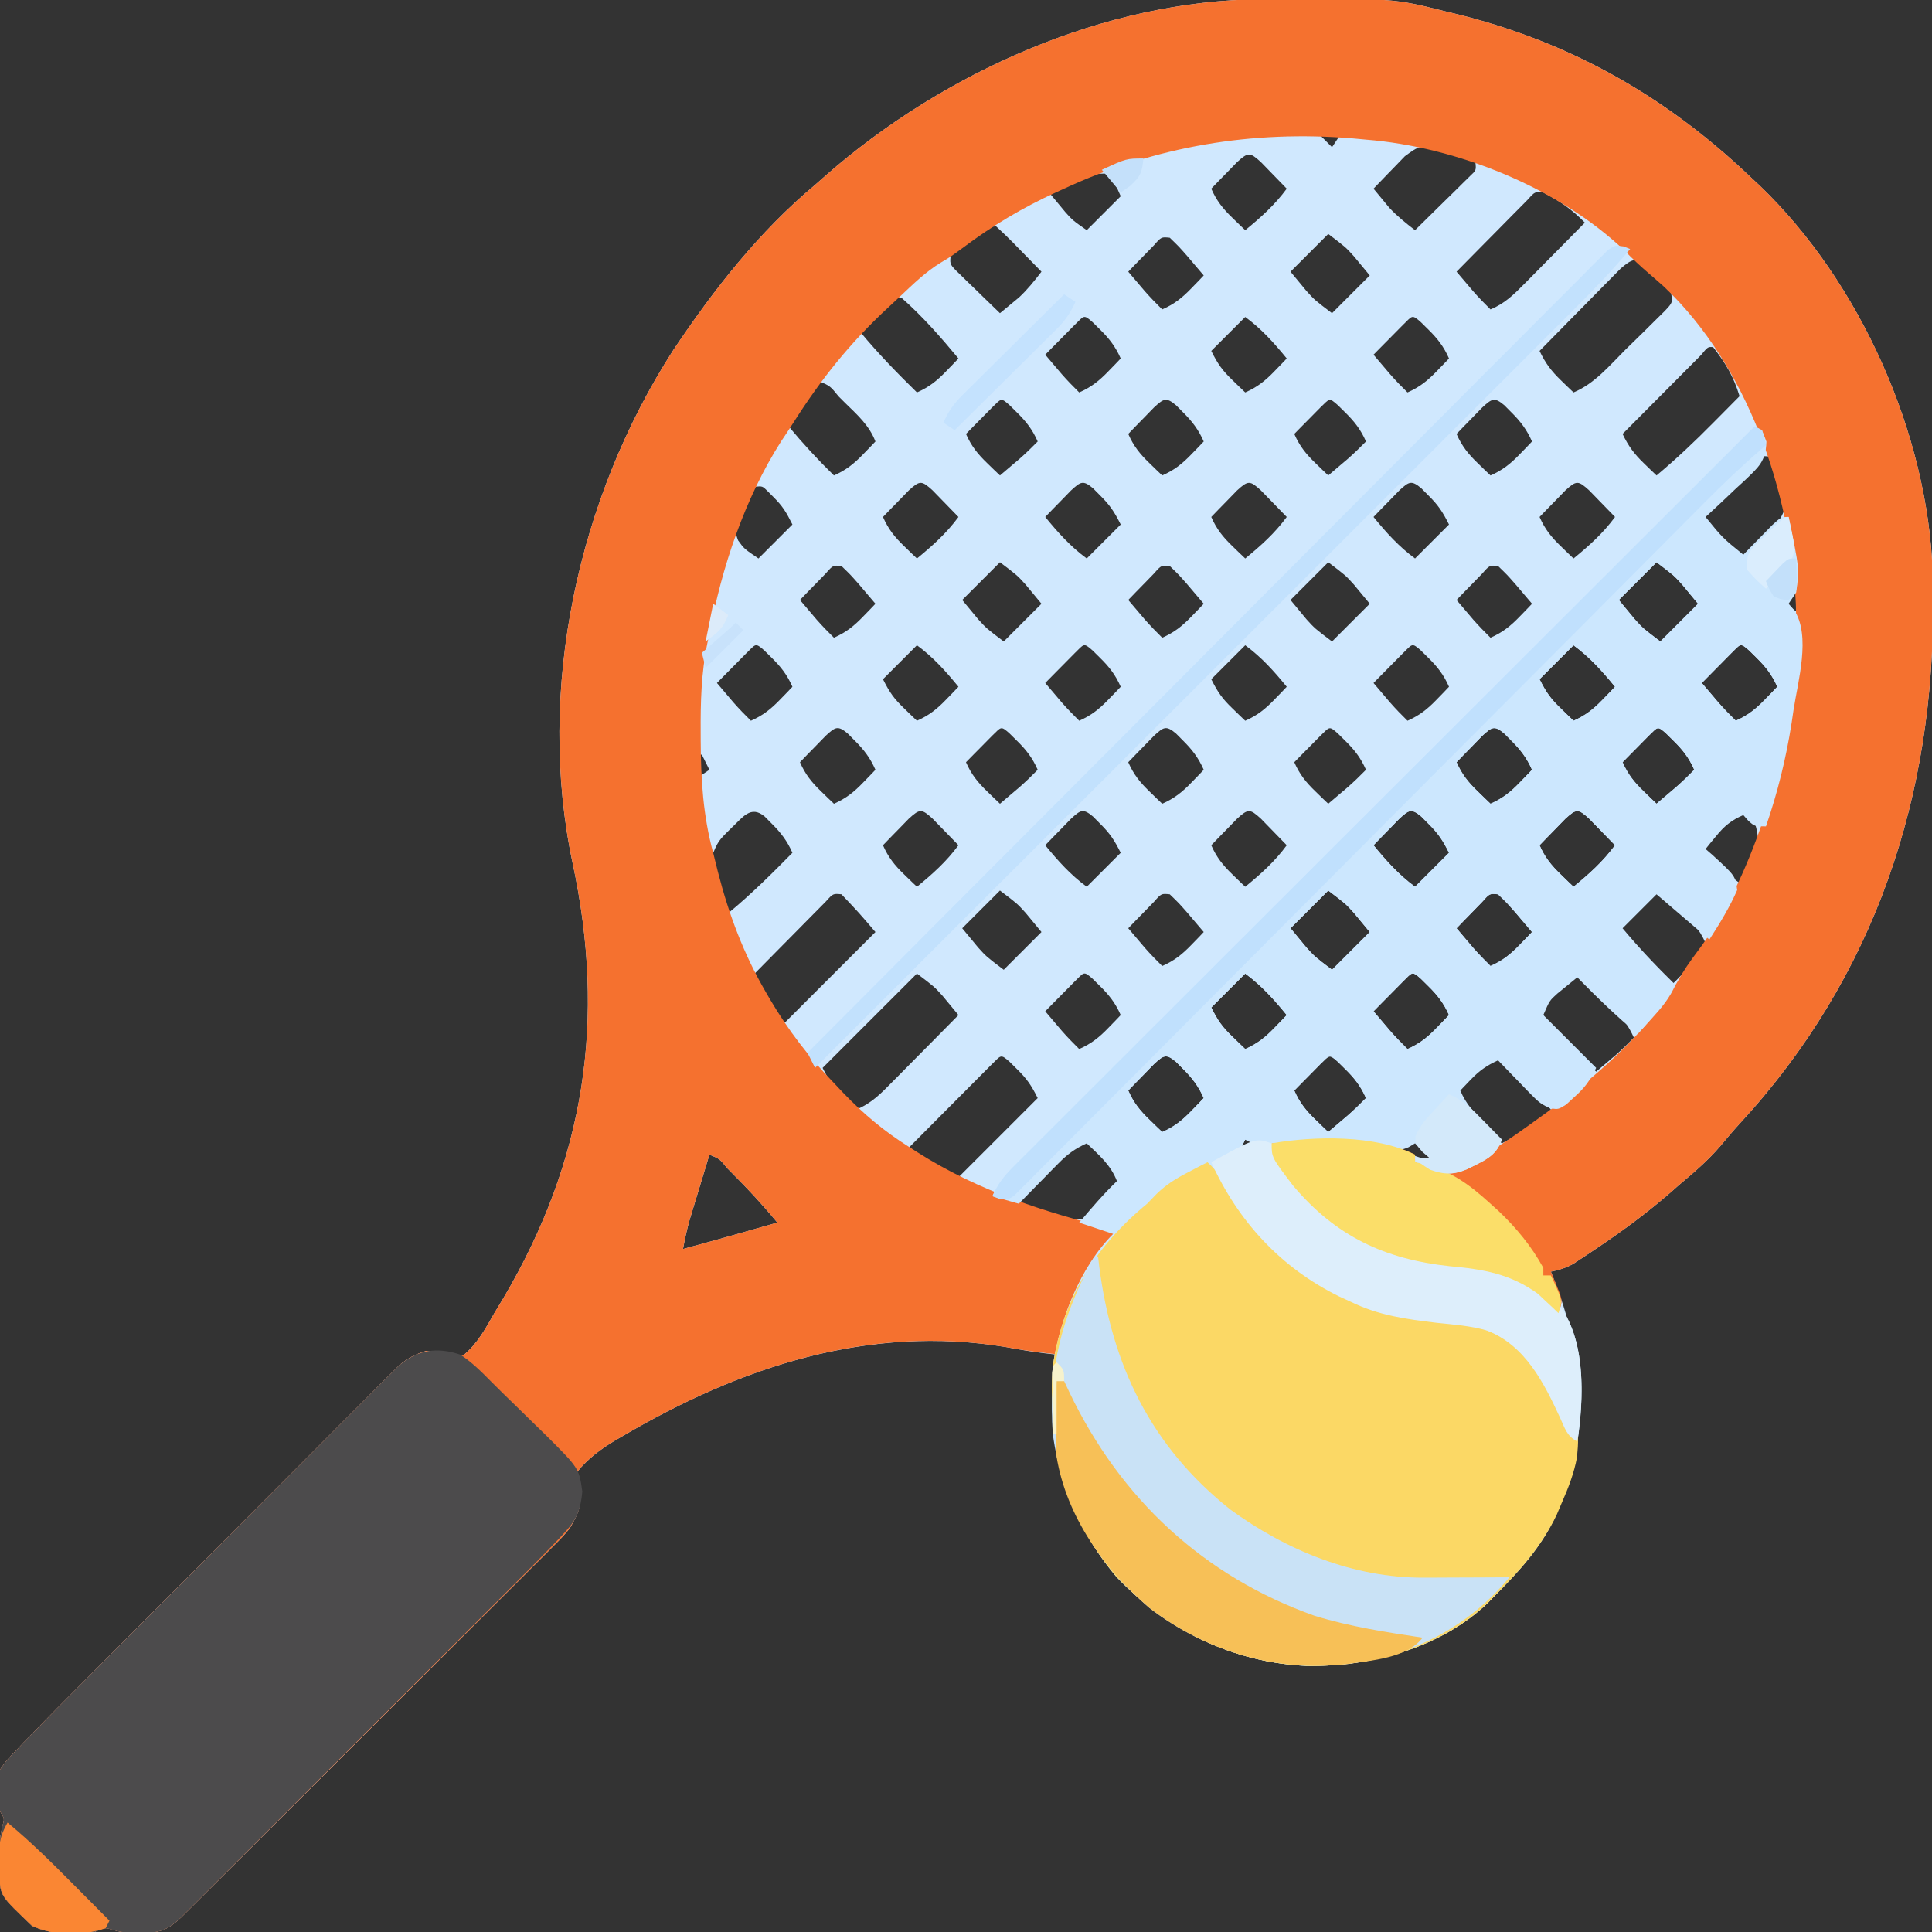 <?xml version="1.0" encoding="UTF-8"?>
<svg version="1.1" xmlns="http://www.w3.org/2000/svg" width="512" height="512">
<rect width="100%" height="100%" fill="#333333" stroke="none"/>
<path d="M0 0 C0.781 -0.007 1.562 -0.014 2.367 -0.021 C34.779 -0.248 34.779 -0.248 48.574 3.203 C49.385 3.396 50.195 3.59 51.03 3.789 C81.49 11.217 106.968 25.634 129.574 47.203 C130.763 48.313 130.763 48.313 131.977 49.445 C158.543 74.938 176.581 115.379 177.751 152.219 C177.777 153.63 177.798 155.042 177.812 156.453 C177.822 157.22 177.832 157.988 177.842 158.778 C178.372 211.087 162.429 259.148 126.594 297.996 C124.835 299.918 123.166 301.88 121.512 303.891 C118.215 307.753 114.455 310.943 110.574 314.203 C109.314 315.313 109.314 315.313 108.027 316.445 C101.98 321.674 95.708 326.313 89.074 330.766 C88.296 331.291 87.519 331.815 86.717 332.356 C85.979 332.843 85.241 333.33 84.48 333.832 C83.824 334.266 83.167 334.7 82.49 335.147 C80.522 336.232 78.77 336.763 76.574 337.203 C76.984 338.245 77.394 339.286 77.816 340.359 C85.927 361.624 86.604 381.884 77.367 402.957 C73.429 410.936 67.793 416.966 61.574 423.203 C61.001 423.8 60.427 424.397 59.836 425.012 C47.268 436.995 28.847 441.906 11.886 441.674 C-7.667 440.824 -25.075 432.18 -38.551 418.078 C-49.978 404.616 -55.636 388.609 -55.551 371.016 C-55.555 370.209 -55.559 369.403 -55.562 368.572 C-55.561 367.409 -55.561 367.409 -55.559 366.223 C-55.557 365.522 -55.556 364.822 -55.555 364.101 C-55.426 362.203 -55.426 362.203 -54.426 359.203 C-55.498 359.079 -56.571 358.956 -57.676 358.828 C-61.063 358.416 -64.386 357.835 -67.738 357.203 C-104.247 351.134 -138.343 362.488 -169.613 380.891 C-170.225 381.247 -170.837 381.603 -171.467 381.97 C-175.318 384.295 -178.57 386.711 -181.426 390.203 C-181.707 392.46 -181.707 392.46 -181.051 394.641 C-179.981 399.105 -181.191 401.248 -183.426 405.203 C-185.426 407.576 -185.426 407.576 -187.753 409.897 C-188.636 410.786 -189.519 411.675 -190.429 412.591 C-191.405 413.558 -192.381 414.525 -193.357 415.491 C-194.388 416.523 -195.418 417.555 -196.448 418.588 C-199.236 421.381 -202.034 424.166 -204.834 426.948 C-207.764 429.864 -210.687 432.787 -213.61 435.71 C-218.518 440.614 -223.431 445.512 -228.348 450.407 C-234.661 456.69 -240.964 462.983 -247.264 469.279 C-252.682 474.693 -258.104 480.103 -263.527 485.512 C-265.27 487.251 -267.013 488.99 -268.755 490.729 C-271.49 493.46 -274.229 496.188 -276.969 498.915 C-277.975 499.916 -278.98 500.918 -279.984 501.921 C-281.353 503.289 -282.726 504.653 -284.099 506.017 C-285.25 507.164 -285.25 507.164 -286.425 508.334 C-290 511.674 -292.063 512.462 -296.863 512.391 C-297.811 512.384 -298.758 512.378 -299.734 512.371 C-302.426 512.203 -302.426 512.203 -304.586 511.629 C-306.641 510.985 -306.641 510.985 -309.426 512.203 C-315.237 512.676 -320.574 513.063 -325.926 510.578 C-334.314 502.609 -334.314 502.609 -334.559 497.34 C-334.556 496.202 -334.553 495.063 -334.551 493.891 C-334.555 492.195 -334.555 492.195 -334.559 490.465 C-334.426 487.203 -334.426 487.203 -333.855 484.41 C-333.187 482.172 -333.187 482.172 -334.426 480.203 C-335.13 476.379 -335.124 473.03 -334.426 469.203 C-332.749 466.788 -332.749 466.788 -330.514 464.465 C-329.693 463.601 -328.872 462.737 -328.026 461.847 C-327.168 460.975 -326.31 460.102 -325.426 459.203 C-324.24 457.978 -324.24 457.978 -323.031 456.728 C-320.504 454.138 -317.953 451.572 -315.396 449.012 C-314.427 448.038 -313.458 447.065 -312.49 446.091 C-309.891 443.48 -307.29 440.871 -304.687 438.264 C-303.058 436.632 -301.429 434.999 -299.801 433.366 C-294.695 428.247 -289.587 423.129 -284.476 418.015 C-278.593 412.127 -272.717 406.234 -266.847 400.334 C-262.291 395.757 -257.73 391.186 -253.164 386.619 C-250.444 383.897 -247.726 381.173 -245.014 378.443 C-242.469 375.882 -239.918 373.329 -237.36 370.78 C-235.979 369.4 -234.605 368.012 -233.231 366.624 C-232.404 365.802 -231.577 364.981 -230.725 364.135 C-230.011 363.42 -229.297 362.704 -228.562 361.967 C-226.25 360.058 -224.286 359.078 -221.426 358.203 C-219.031 358.613 -219.031 358.613 -216.613 359.266 C-213.982 359.683 -213.982 359.683 -211.426 359.203 C-207.835 356.187 -205.724 352.228 -203.426 348.203 C-202.614 346.856 -201.801 345.51 -200.988 344.164 C-179.327 307.472 -173.804 270.3 -182.661 229.006 C-192.426 183.137 -181.28 132.244 -156.006 92.999 C-145.327 77.027 -133.224 61.544 -118.426 49.203 C-117.482 48.372 -116.539 47.54 -115.566 46.684 C-84.534 19.468 -41.695 0.251 0 0 Z M15.574 36.203 C16.564 37.193 17.554 38.183 18.574 39.203 C19.234 38.213 19.894 37.223 20.574 36.203 C18.924 36.203 17.274 36.203 15.574 36.203 Z M37.875 41.609 C36.871 42.633 35.875 43.665 34.887 44.703 C34.376 45.228 33.864 45.752 33.338 46.293 C32.076 47.59 30.824 48.896 29.574 50.203 C30.464 51.292 31.361 52.374 32.262 53.453 C32.761 54.056 33.259 54.66 33.773 55.281 C35.866 57.514 38.153 59.339 40.574 61.203 C43.249 58.586 45.913 55.958 48.574 53.328 C49.337 52.582 50.1 51.835 50.887 51.066 C51.609 50.351 52.33 49.636 53.074 48.898 C53.745 48.239 54.415 47.579 55.105 46.899 C56.792 45.325 56.792 45.325 56.574 43.203 C54.472 42.531 52.367 41.866 50.262 41.203 C49.09 40.832 47.918 40.461 46.711 40.078 C41.848 38.694 41.848 38.694 37.875 41.609 Z M-6.59 43.172 C-7.402 44.007 -8.214 44.843 -9.051 45.703 C-10.277 46.956 -10.277 46.956 -11.527 48.234 C-12.154 48.884 -12.78 49.534 -13.426 50.203 C-12.017 53.418 -10.322 55.525 -7.801 57.953 C-7.169 58.567 -6.537 59.18 -5.887 59.812 C-5.405 60.271 -4.923 60.73 -4.426 61.203 C-0.29 57.822 3.387 54.537 6.574 50.203 C5.122 48.697 3.662 47.199 2.199 45.703 C1.387 44.868 0.575 44.032 -0.262 43.172 C-3.197 40.501 -3.654 40.501 -6.59 43.172 Z M-51.176 48.703 C-52.161 49.167 -53.145 49.631 -54.16 50.109 C-54.908 50.47 -55.655 50.831 -56.426 51.203 C-55.515 52.312 -54.597 53.415 -53.676 54.516 C-53.165 55.131 -52.655 55.745 -52.129 56.379 C-50.19 58.563 -50.19 58.563 -46.426 61.203 C-43.456 58.233 -40.486 55.263 -37.426 52.203 C-39.11 48.309 -39.11 48.309 -41.426 46.203 C-45.621 46.203 -47.457 46.932 -51.176 48.703 Z M70.419 53.131 C69.55 54.011 68.681 54.89 67.785 55.797 C67.322 56.263 66.859 56.729 66.381 57.209 C64.899 58.703 63.424 60.203 61.949 61.703 C60.947 62.715 59.944 63.727 58.941 64.738 C56.48 67.221 54.026 69.711 51.574 72.203 C52.51 73.309 53.448 74.412 54.387 75.516 C54.909 76.131 55.431 76.745 55.969 77.379 C57.446 79.057 58.975 80.642 60.574 82.203 C64.34 80.64 66.711 78.297 69.559 75.414 C70.019 74.951 70.48 74.487 70.954 74.01 C72.415 72.537 73.87 71.058 75.324 69.578 C76.317 68.575 77.311 67.572 78.305 66.57 C80.733 64.12 83.155 61.663 85.574 59.203 C82.079 55.64 78.996 53.496 74.574 51.203 C72.341 50.981 72.341 50.981 70.419 53.131 Z M-77.551 63.516 C-78.461 64.131 -79.371 64.745 -80.309 65.379 C-81.007 65.981 -81.706 66.583 -82.426 67.203 C-82.733 70.132 -82.733 70.132 -81.232 71.737 C-80.688 72.266 -80.143 72.795 -79.582 73.34 C-78.996 73.917 -78.409 74.494 -77.805 75.088 C-77.185 75.683 -76.565 76.278 -75.926 76.891 C-75.306 77.497 -74.686 78.104 -74.047 78.729 C-72.513 80.227 -70.97 81.716 -69.426 83.203 C-68.927 82.791 -68.429 82.379 -67.915 81.954 C-66.726 80.971 -65.537 79.987 -64.348 79.004 C-62.115 76.912 -60.29 74.625 -58.426 72.203 C-60.378 70.197 -62.337 68.198 -64.301 66.203 C-64.856 65.631 -65.412 65.058 -65.984 64.469 C-67.427 63.009 -68.923 61.602 -70.426 60.203 C-73.454 60.203 -75.085 61.819 -77.551 63.516 Z M17.574 62.203 C14.274 65.503 10.974 68.803 7.574 72.203 C8.461 73.276 9.348 74.348 10.262 75.453 C10.761 76.056 11.259 76.66 11.773 77.281 C13.961 79.708 13.961 79.708 18.574 83.203 C21.874 79.903 25.174 76.603 28.574 73.203 C27.687 72.131 26.8 71.058 25.887 69.953 C25.388 69.35 24.889 68.747 24.375 68.125 C22.187 65.699 22.187 65.699 17.574 62.203 Z M-28.59 65.172 C-29.402 66.007 -30.214 66.843 -31.051 67.703 C-32.277 68.956 -32.277 68.956 -33.527 70.234 C-34.154 70.884 -34.78 71.534 -35.426 72.203 C-34.49 73.309 -33.552 74.412 -32.613 75.516 C-32.091 76.131 -31.569 76.745 -31.031 77.379 C-29.554 79.057 -28.025 80.642 -26.426 82.203 C-23.211 80.795 -21.104 79.1 -18.676 76.578 C-17.755 75.631 -17.755 75.631 -16.816 74.664 C-16.358 74.182 -15.899 73.7 -15.426 73.203 C-16.362 72.098 -17.3 70.994 -18.238 69.891 C-18.76 69.276 -19.282 68.661 -19.82 68.027 C-22.026 65.519 -22.026 65.519 -24.426 63.203 C-26.667 62.979 -26.667 62.979 -28.59 65.172 Z M95.031 71.406 C94.023 72.414 93.024 73.43 92.031 74.453 C91.503 74.986 90.974 75.519 90.43 76.067 C88.742 77.772 87.064 79.488 85.387 81.203 C84.245 82.36 83.102 83.516 81.959 84.672 C79.156 87.508 76.363 90.353 73.574 93.203 C75.084 96.384 76.654 98.502 79.199 100.953 C79.831 101.567 80.463 102.18 81.113 102.812 C81.595 103.271 82.078 103.73 82.574 104.203 C88.175 101.873 92.105 97.083 96.33 92.873 C97.887 91.328 99.461 89.803 101.037 88.277 C102.026 87.298 103.014 86.318 104 85.336 C104.901 84.448 105.803 83.56 106.732 82.645 C108.823 80.419 108.823 80.419 108.455 78.002 C107.344 75.733 105.997 74.228 104.199 72.453 C103.593 71.84 102.987 71.226 102.363 70.594 C99.227 68.156 97.899 68.922 95.031 71.406 Z M-99.59 81.172 C-100.402 82.007 -101.214 82.843 -102.051 83.703 C-103.277 84.956 -103.277 84.956 -104.527 86.234 C-105.154 86.884 -105.78 87.534 -106.426 88.203 C-101.728 93.864 -96.679 99.055 -91.426 104.203 C-88.211 102.795 -86.104 101.1 -83.676 98.578 C-83.062 97.946 -82.449 97.315 -81.816 96.664 C-81.358 96.182 -80.899 95.7 -80.426 95.203 C-85.091 89.581 -89.938 84.043 -95.426 79.203 C-97.667 78.979 -97.667 78.979 -99.59 81.172 Z M-49.711 86.391 C-50.627 87.319 -51.544 88.247 -52.488 89.203 C-53.867 90.595 -53.867 90.595 -55.273 92.016 C-55.984 92.737 -56.694 93.459 -57.426 94.203 C-56.49 95.309 -55.552 96.412 -54.613 97.516 C-54.091 98.131 -53.569 98.745 -53.031 99.379 C-51.554 101.057 -50.025 102.642 -48.426 104.203 C-45.211 102.795 -43.104 101.1 -40.676 98.578 C-39.755 97.631 -39.755 97.631 -38.816 96.664 C-38.358 96.182 -37.899 95.7 -37.426 95.203 C-38.829 92.016 -40.503 89.881 -42.988 87.453 C-43.608 86.84 -44.228 86.226 -44.867 85.594 C-47.359 83.371 -47.124 83.914 -49.711 86.391 Z M-4.426 84.203 C-7.396 87.173 -10.366 90.143 -13.426 93.203 C-11.679 96.697 -10.512 98.343 -7.801 100.953 C-7.169 101.567 -6.537 102.18 -5.887 102.812 C-5.405 103.271 -4.923 103.73 -4.426 104.203 C-1.211 102.795 0.896 101.1 3.324 98.578 C4.245 97.631 4.245 97.631 5.184 96.664 C5.643 96.182 6.101 95.7 6.574 95.203 C3.193 91.067 -0.092 87.39 -4.426 84.203 Z M37.289 86.391 C36.373 87.319 35.456 88.247 34.512 89.203 C33.133 90.595 33.133 90.595 31.727 92.016 C31.016 92.737 30.306 93.459 29.574 94.203 C30.51 95.309 31.448 96.412 32.387 97.516 C32.909 98.131 33.431 98.745 33.969 99.379 C35.446 101.057 36.975 102.642 38.574 104.203 C41.789 102.795 43.896 101.1 46.324 98.578 C47.245 97.631 47.245 97.631 48.184 96.664 C48.642 96.182 49.101 95.7 49.574 95.203 C48.171 92.016 46.497 89.881 44.012 87.453 C43.392 86.84 42.772 86.226 42.133 85.594 C39.641 83.371 39.876 83.914 37.289 86.391 Z M116.349 94.314 C115.379 95.285 114.411 96.259 113.445 97.234 C112.936 97.745 112.427 98.255 111.903 98.781 C110.27 100.42 108.641 102.061 107.012 103.703 C105.908 104.811 104.805 105.92 103.701 107.027 C100.99 109.75 98.281 112.476 95.574 115.203 C97.084 118.384 98.654 120.502 101.199 122.953 C101.831 123.567 102.463 124.18 103.113 124.812 C103.595 125.271 104.078 125.73 104.574 126.203 C109.826 121.819 114.706 117.195 119.512 112.328 C120.196 111.64 120.879 110.951 121.584 110.242 C123.25 108.565 124.913 106.885 126.574 105.203 C124.97 99.934 122.935 96.512 119.574 92.203 C118.184 92.088 118.184 92.088 116.349 94.314 Z M-117.426 101.203 C-118.82 103.184 -120.166 105.175 -121.488 107.203 C-121.865 107.775 -122.242 108.348 -122.631 108.938 C-123.566 110.357 -124.496 111.78 -125.426 113.203 C-121.621 117.763 -117.676 122.054 -113.426 126.203 C-110.211 124.795 -108.104 123.1 -105.676 120.578 C-105.062 119.946 -104.449 119.315 -103.816 118.664 C-103.358 118.182 -102.899 117.7 -102.426 117.203 C-104.087 112.897 -107.257 110.113 -110.488 106.953 C-111.321 106.122 -111.321 106.122 -112.17 105.273 C-114.43 102.486 -114.43 102.486 -117.426 101.203 Z M-71.492 108.172 C-72.316 109.007 -73.14 109.843 -73.988 110.703 C-74.815 111.538 -75.641 112.374 -76.492 113.234 C-77.449 114.209 -77.449 114.209 -78.426 115.203 C-77.017 118.418 -75.322 120.525 -72.801 122.953 C-72.169 123.567 -71.537 124.18 -70.887 124.812 C-70.405 125.271 -69.922 125.73 -69.426 126.203 C-68.32 125.267 -67.216 124.329 -66.113 123.391 C-65.498 122.869 -64.884 122.346 -64.25 121.809 C-62.572 120.331 -60.987 118.803 -59.426 117.203 C-60.829 114.016 -62.503 111.881 -64.988 109.453 C-65.608 108.84 -66.228 108.226 -66.867 107.594 C-69.255 105.463 -69.058 105.852 -71.492 108.172 Z M-28.59 108.172 C-29.402 109.007 -30.214 109.843 -31.051 110.703 C-32.277 111.956 -32.277 111.956 -33.527 113.234 C-34.154 113.884 -34.78 114.534 -35.426 115.203 C-34.017 118.418 -32.322 120.525 -29.801 122.953 C-29.169 123.567 -28.538 124.18 -27.887 124.812 C-27.405 125.271 -26.922 125.73 -26.426 126.203 C-23.211 124.795 -21.104 123.1 -18.676 120.578 C-17.755 119.631 -17.755 119.631 -16.816 118.664 C-16.358 118.182 -15.899 117.7 -15.426 117.203 C-16.823 114.045 -18.478 111.88 -20.926 109.453 C-21.534 108.84 -22.143 108.226 -22.77 107.594 C-25.423 105.366 -26.06 105.871 -28.59 108.172 Z M15.508 108.172 C14.684 109.007 13.86 109.843 13.012 110.703 C12.185 111.538 11.359 112.374 10.508 113.234 C9.551 114.209 9.551 114.209 8.574 115.203 C9.983 118.418 11.678 120.525 14.199 122.953 C14.831 123.567 15.463 124.18 16.113 124.812 C16.595 125.271 17.078 125.73 17.574 126.203 C18.68 125.267 19.784 124.329 20.887 123.391 C21.502 122.869 22.116 122.346 22.75 121.809 C24.428 120.331 26.013 118.803 27.574 117.203 C26.171 114.016 24.497 111.881 22.012 109.453 C21.392 108.84 20.772 108.226 20.133 107.594 C17.745 105.463 17.942 105.852 15.508 108.172 Z M58.41 108.172 C57.598 109.007 56.786 109.843 55.949 110.703 C54.723 111.956 54.723 111.956 53.473 113.234 C52.846 113.884 52.22 114.534 51.574 115.203 C52.983 118.418 54.678 120.525 57.199 122.953 C57.831 123.567 58.462 124.18 59.113 124.812 C59.595 125.271 60.078 125.73 60.574 126.203 C63.789 124.795 65.896 123.1 68.324 120.578 C69.245 119.631 69.245 119.631 70.184 118.664 C70.642 118.182 71.101 117.7 71.574 117.203 C70.177 114.045 68.522 111.88 66.074 109.453 C65.466 108.84 64.857 108.226 64.23 107.594 C61.577 105.366 60.94 105.871 58.41 108.172 Z M130.878 122.672 C130.219 123.342 129.559 124.013 128.879 124.703 C127.806 125.786 127.806 125.786 126.711 126.891 C125.591 128.035 125.591 128.035 124.449 129.203 C123.695 129.966 122.941 130.729 122.164 131.516 C120.296 133.407 118.433 135.303 116.574 137.203 C119.955 141.339 123.24 145.016 127.574 148.203 C135.068 142.478 135.068 142.478 138.93 134.457 C138.383 131.873 137.619 129.626 136.574 127.203 C136.203 126.007 135.832 124.811 135.449 123.578 C135.16 122.794 134.872 122.011 134.574 121.203 C132.452 120.985 132.452 120.985 130.878 122.672 Z M-93.59 130.172 C-94.402 131.007 -95.214 131.843 -96.051 132.703 C-97.277 133.956 -97.277 133.956 -98.527 135.234 C-99.154 135.884 -99.78 136.534 -100.426 137.203 C-99.017 140.418 -97.322 142.525 -94.801 144.953 C-94.169 145.567 -93.537 146.18 -92.887 146.812 C-92.405 147.271 -91.922 147.73 -91.426 148.203 C-87.29 144.822 -83.613 141.537 -80.426 137.203 C-81.878 135.697 -83.338 134.199 -84.801 132.703 C-85.613 131.868 -86.425 131.032 -87.262 130.172 C-90.197 127.501 -90.654 127.501 -93.59 130.172 Z M-50.59 130.172 C-51.402 131.007 -52.214 131.843 -53.051 132.703 C-54.277 133.956 -54.277 133.956 -55.527 135.234 C-56.154 135.884 -56.78 136.534 -57.426 137.203 C-54.045 141.339 -50.76 145.016 -46.426 148.203 C-41.971 143.748 -41.971 143.748 -37.426 139.203 C-39.138 135.779 -40.303 134.054 -42.926 131.453 C-43.534 130.84 -44.143 130.226 -44.77 129.594 C-47.423 127.366 -48.06 127.871 -50.59 130.172 Z M-6.59 130.172 C-7.402 131.007 -8.214 131.843 -9.051 132.703 C-10.277 133.956 -10.277 133.956 -11.527 135.234 C-12.154 135.884 -12.78 136.534 -13.426 137.203 C-12.017 140.418 -10.322 142.525 -7.801 144.953 C-7.169 145.567 -6.537 146.18 -5.887 146.812 C-5.405 147.271 -4.923 147.73 -4.426 148.203 C-0.29 144.822 3.387 141.537 6.574 137.203 C5.122 135.697 3.662 134.199 2.199 132.703 C1.387 131.868 0.575 131.032 -0.262 130.172 C-3.197 127.501 -3.654 127.501 -6.59 130.172 Z M36.41 130.172 C35.598 131.007 34.786 131.843 33.949 132.703 C32.723 133.956 32.723 133.956 31.473 135.234 C30.846 135.884 30.22 136.534 29.574 137.203 C32.955 141.339 36.24 145.016 40.574 148.203 C45.029 143.748 45.029 143.748 49.574 139.203 C47.862 135.779 46.697 134.054 44.074 131.453 C43.466 130.84 42.857 130.226 42.23 129.594 C39.577 127.366 38.94 127.871 36.41 130.172 Z M80.41 130.172 C79.598 131.007 78.786 131.843 77.949 132.703 C76.723 133.956 76.723 133.956 75.473 135.234 C74.846 135.884 74.22 136.534 73.574 137.203 C74.983 140.418 76.678 142.525 79.199 144.953 C79.831 145.567 80.463 146.18 81.113 146.812 C81.595 147.271 82.078 147.73 82.574 148.203 C86.71 144.822 90.387 141.537 93.574 137.203 C92.122 135.697 90.662 134.199 89.199 132.703 C88.387 131.868 87.575 131.032 86.738 130.172 C83.803 127.501 83.346 127.501 80.41 130.172 Z M-134.426 129.203 C-135.32 131.111 -136.19 133.03 -137.051 134.953 C-137.538 136.02 -138.025 137.088 -138.527 138.188 C-139.673 141.062 -139.673 141.062 -138.824 143.406 C-137.218 145.633 -137.218 145.633 -133.426 148.203 C-128.971 143.748 -128.971 143.748 -124.426 139.203 C-126.044 135.967 -126.984 134.371 -129.426 131.953 C-129.941 131.432 -130.457 130.912 -130.988 130.375 C-132.375 128.993 -132.375 128.993 -134.426 129.203 Z M-69.426 149.203 C-72.726 152.503 -76.026 155.803 -79.426 159.203 C-78.539 160.276 -77.652 161.348 -76.738 162.453 C-76.239 163.056 -75.741 163.66 -75.227 164.281 C-73.039 166.708 -73.039 166.708 -68.426 170.203 C-65.126 166.903 -61.826 163.603 -58.426 160.203 C-59.313 159.131 -60.2 158.058 -61.113 156.953 C-61.612 156.35 -62.111 155.747 -62.625 155.125 C-64.813 152.699 -64.813 152.699 -69.426 149.203 Z M17.574 149.203 C14.274 152.503 10.974 155.803 7.574 159.203 C8.461 160.276 9.348 161.348 10.262 162.453 C10.761 163.056 11.259 163.66 11.773 164.281 C13.961 166.708 13.961 166.708 18.574 170.203 C21.874 166.903 25.174 163.603 28.574 160.203 C27.687 159.131 26.8 158.058 25.887 156.953 C25.388 156.35 24.889 155.747 24.375 155.125 C22.187 152.699 22.187 152.699 17.574 149.203 Z M104.574 149.203 C101.274 152.503 97.974 155.803 94.574 159.203 C95.461 160.276 96.348 161.348 97.262 162.453 C97.761 163.056 98.259 163.66 98.773 164.281 C100.961 166.708 100.961 166.708 105.574 170.203 C108.874 166.903 112.174 163.603 115.574 160.203 C114.687 159.131 113.8 158.058 112.887 156.953 C112.388 156.35 111.889 155.747 111.375 155.125 C109.187 152.699 109.187 152.699 104.574 149.203 Z M-115.59 152.172 C-116.402 153.007 -117.214 153.843 -118.051 154.703 C-119.277 155.956 -119.277 155.956 -120.527 157.234 C-121.154 157.884 -121.78 158.534 -122.426 159.203 C-121.49 160.309 -120.552 161.412 -119.613 162.516 C-119.091 163.131 -118.569 163.745 -118.031 164.379 C-116.554 166.057 -115.025 167.642 -113.426 169.203 C-110.211 167.795 -108.104 166.1 -105.676 163.578 C-104.755 162.631 -104.755 162.631 -103.816 161.664 C-103.358 161.182 -102.899 160.7 -102.426 160.203 C-103.362 159.098 -104.3 157.994 -105.238 156.891 C-105.76 156.276 -106.282 155.661 -106.82 155.027 C-109.026 152.519 -109.026 152.519 -111.426 150.203 C-113.667 149.979 -113.667 149.979 -115.59 152.172 Z M-28.59 152.172 C-29.402 153.007 -30.214 153.843 -31.051 154.703 C-32.277 155.956 -32.277 155.956 -33.527 157.234 C-34.154 157.884 -34.78 158.534 -35.426 159.203 C-34.49 160.309 -33.552 161.412 -32.613 162.516 C-32.091 163.131 -31.569 163.745 -31.031 164.379 C-29.554 166.057 -28.025 167.642 -26.426 169.203 C-23.211 167.795 -21.104 166.1 -18.676 163.578 C-17.755 162.631 -17.755 162.631 -16.816 161.664 C-16.358 161.182 -15.899 160.7 -15.426 160.203 C-16.362 159.098 -17.3 157.994 -18.238 156.891 C-18.76 156.276 -19.282 155.661 -19.82 155.027 C-22.026 152.519 -22.026 152.519 -24.426 150.203 C-26.667 149.979 -26.667 149.979 -28.59 152.172 Z M58.41 152.172 C57.598 153.007 56.786 153.843 55.949 154.703 C54.723 155.956 54.723 155.956 53.473 157.234 C52.846 157.884 52.22 158.534 51.574 159.203 C52.51 160.309 53.448 161.412 54.387 162.516 C54.909 163.131 55.431 163.745 55.969 164.379 C57.446 166.057 58.975 167.642 60.574 169.203 C63.789 167.795 65.896 166.1 68.324 163.578 C69.245 162.631 69.245 162.631 70.184 161.664 C70.642 161.182 71.101 160.7 71.574 160.203 C70.638 159.098 69.7 157.994 68.762 156.891 C68.24 156.276 67.718 155.661 67.18 155.027 C64.974 152.519 64.974 152.519 62.574 150.203 C60.333 149.979 60.333 149.979 58.41 152.172 Z M140.574 157.203 C139.584 158.688 139.584 158.688 138.574 160.203 C140.059 161.193 140.059 161.193 141.574 162.203 C141.574 160.553 141.574 158.903 141.574 157.203 C141.244 157.203 140.914 157.203 140.574 157.203 Z M-136.711 173.391 C-137.627 174.319 -138.544 175.247 -139.488 176.203 C-140.867 177.595 -140.867 177.595 -142.273 179.016 C-142.984 179.738 -143.694 180.459 -144.426 181.203 C-143.49 182.309 -142.552 183.412 -141.613 184.516 C-141.091 185.131 -140.569 185.745 -140.031 186.379 C-138.554 188.057 -137.025 189.642 -135.426 191.203 C-132.211 189.795 -130.104 188.1 -127.676 185.578 C-126.755 184.631 -126.755 184.631 -125.816 183.664 C-125.358 183.182 -124.899 182.7 -124.426 182.203 C-125.829 179.016 -127.503 176.881 -129.988 174.453 C-130.608 173.84 -131.228 173.226 -131.867 172.594 C-134.359 170.371 -134.124 170.914 -136.711 173.391 Z M-91.426 171.203 C-94.396 174.173 -97.366 177.143 -100.426 180.203 C-98.679 183.697 -97.512 185.343 -94.801 187.953 C-94.169 188.567 -93.537 189.18 -92.887 189.812 C-92.405 190.271 -91.922 190.73 -91.426 191.203 C-88.211 189.795 -86.104 188.1 -83.676 185.578 C-82.755 184.631 -82.755 184.631 -81.816 183.664 C-81.358 183.182 -80.899 182.7 -80.426 182.203 C-83.807 178.067 -87.092 174.39 -91.426 171.203 Z M-49.711 173.391 C-50.627 174.319 -51.544 175.247 -52.488 176.203 C-53.867 177.595 -53.867 177.595 -55.273 179.016 C-55.984 179.738 -56.694 180.459 -57.426 181.203 C-56.49 182.309 -55.552 183.412 -54.613 184.516 C-54.091 185.131 -53.569 185.745 -53.031 186.379 C-51.554 188.057 -50.025 189.642 -48.426 191.203 C-45.211 189.795 -43.104 188.1 -40.676 185.578 C-39.755 184.631 -39.755 184.631 -38.816 183.664 C-38.358 183.182 -37.899 182.7 -37.426 182.203 C-38.829 179.016 -40.503 176.881 -42.988 174.453 C-43.608 173.84 -44.228 173.226 -44.867 172.594 C-47.359 170.371 -47.124 170.914 -49.711 173.391 Z M-4.426 171.203 C-7.396 174.173 -10.366 177.143 -13.426 180.203 C-11.679 183.697 -10.512 185.343 -7.801 187.953 C-7.169 188.567 -6.537 189.18 -5.887 189.812 C-5.405 190.271 -4.923 190.73 -4.426 191.203 C-1.211 189.795 0.896 188.1 3.324 185.578 C4.245 184.631 4.245 184.631 5.184 183.664 C5.643 183.182 6.101 182.7 6.574 182.203 C3.193 178.067 -0.092 174.39 -4.426 171.203 Z M37.289 173.391 C36.373 174.319 35.456 175.247 34.512 176.203 C33.133 177.595 33.133 177.595 31.727 179.016 C31.016 179.738 30.306 180.459 29.574 181.203 C30.51 182.309 31.448 183.412 32.387 184.516 C32.909 185.131 33.431 185.745 33.969 186.379 C35.446 188.057 36.975 189.642 38.574 191.203 C41.789 189.795 43.896 188.1 46.324 185.578 C47.245 184.631 47.245 184.631 48.184 183.664 C48.642 183.182 49.101 182.7 49.574 182.203 C48.171 179.016 46.497 176.881 44.012 174.453 C43.392 173.84 42.772 173.226 42.133 172.594 C39.641 170.371 39.876 170.914 37.289 173.391 Z M82.574 171.203 C79.604 174.173 76.634 177.143 73.574 180.203 C75.321 183.697 76.488 185.343 79.199 187.953 C79.831 188.567 80.463 189.18 81.113 189.812 C81.595 190.271 82.078 190.73 82.574 191.203 C85.789 189.795 87.896 188.1 90.324 185.578 C91.245 184.631 91.245 184.631 92.184 183.664 C92.642 183.182 93.101 182.7 93.574 182.203 C90.193 178.067 86.908 174.39 82.574 171.203 Z M124.289 173.391 C123.373 174.319 122.456 175.247 121.512 176.203 C120.133 177.595 120.133 177.595 118.727 179.016 C118.016 179.738 117.306 180.459 116.574 181.203 C117.51 182.309 118.448 183.412 119.387 184.516 C119.909 185.131 120.431 185.745 120.969 186.379 C122.446 188.057 123.975 189.642 125.574 191.203 C128.789 189.795 130.896 188.1 133.324 185.578 C134.245 184.631 134.245 184.631 135.184 183.664 C135.643 183.182 136.101 182.7 136.574 182.203 C135.171 179.016 133.497 176.881 131.012 174.453 C130.392 173.84 129.772 173.226 129.133 172.594 C126.641 170.371 126.876 170.914 124.289 173.391 Z M-115.59 195.172 C-116.402 196.007 -117.214 196.843 -118.051 197.703 C-119.277 198.956 -119.277 198.956 -120.527 200.234 C-121.154 200.884 -121.78 201.534 -122.426 202.203 C-121.017 205.418 -119.322 207.525 -116.801 209.953 C-116.169 210.567 -115.537 211.18 -114.887 211.812 C-114.405 212.271 -113.922 212.73 -113.426 213.203 C-110.211 211.795 -108.104 210.1 -105.676 207.578 C-104.755 206.631 -104.755 206.631 -103.816 205.664 C-103.358 205.182 -102.899 204.7 -102.426 204.203 C-103.823 201.045 -105.478 198.88 -107.926 196.453 C-108.534 195.84 -109.143 195.226 -109.77 194.594 C-112.423 192.366 -113.06 192.871 -115.59 195.172 Z M-71.492 195.172 C-72.316 196.007 -73.14 196.843 -73.988 197.703 C-74.815 198.538 -75.641 199.374 -76.492 200.234 C-77.449 201.209 -77.449 201.209 -78.426 202.203 C-77.017 205.418 -75.322 207.525 -72.801 209.953 C-72.169 210.567 -71.537 211.18 -70.887 211.812 C-70.405 212.271 -69.922 212.73 -69.426 213.203 C-68.32 212.267 -67.216 211.329 -66.113 210.391 C-65.498 209.869 -64.884 209.346 -64.25 208.809 C-62.572 207.331 -60.987 205.803 -59.426 204.203 C-60.829 201.016 -62.503 198.881 -64.988 196.453 C-65.608 195.84 -66.228 195.226 -66.867 194.594 C-69.255 192.463 -69.058 192.852 -71.492 195.172 Z M-28.59 195.172 C-29.402 196.007 -30.214 196.843 -31.051 197.703 C-32.277 198.956 -32.277 198.956 -33.527 200.234 C-34.154 200.884 -34.78 201.534 -35.426 202.203 C-34.017 205.418 -32.322 207.525 -29.801 209.953 C-29.169 210.567 -28.538 211.18 -27.887 211.812 C-27.405 212.271 -26.922 212.73 -26.426 213.203 C-23.211 211.795 -21.104 210.1 -18.676 207.578 C-17.755 206.631 -17.755 206.631 -16.816 205.664 C-16.358 205.182 -15.899 204.7 -15.426 204.203 C-16.823 201.045 -18.478 198.88 -20.926 196.453 C-21.534 195.84 -22.143 195.226 -22.77 194.594 C-25.423 192.366 -26.06 192.871 -28.59 195.172 Z M15.508 195.172 C14.684 196.007 13.86 196.843 13.012 197.703 C12.185 198.538 11.359 199.374 10.508 200.234 C9.551 201.209 9.551 201.209 8.574 202.203 C9.983 205.418 11.678 207.525 14.199 209.953 C14.831 210.567 15.463 211.18 16.113 211.812 C16.595 212.271 17.078 212.73 17.574 213.203 C18.68 212.267 19.784 211.329 20.887 210.391 C21.502 209.869 22.116 209.346 22.75 208.809 C24.428 207.331 26.013 205.803 27.574 204.203 C26.171 201.016 24.497 198.881 22.012 196.453 C21.392 195.84 20.772 195.226 20.133 194.594 C17.745 192.463 17.942 192.852 15.508 195.172 Z M58.41 195.172 C57.598 196.007 56.786 196.843 55.949 197.703 C54.723 198.956 54.723 198.956 53.473 200.234 C52.846 200.884 52.22 201.534 51.574 202.203 C52.983 205.418 54.678 207.525 57.199 209.953 C57.831 210.567 58.462 211.18 59.113 211.812 C59.595 212.271 60.078 212.73 60.574 213.203 C63.789 211.795 65.896 210.1 68.324 207.578 C69.245 206.631 69.245 206.631 70.184 205.664 C70.642 205.182 71.101 204.7 71.574 204.203 C70.177 201.045 68.522 198.88 66.074 196.453 C65.466 195.84 64.857 195.226 64.23 194.594 C61.577 192.366 60.94 192.871 58.41 195.172 Z M102.508 195.172 C101.684 196.007 100.86 196.843 100.012 197.703 C99.185 198.538 98.359 199.374 97.508 200.234 C96.551 201.209 96.551 201.209 95.574 202.203 C96.983 205.418 98.678 207.525 101.199 209.953 C101.831 210.567 102.463 211.18 103.113 211.812 C103.595 212.271 104.078 212.73 104.574 213.203 C105.68 212.267 106.784 211.329 107.887 210.391 C108.502 209.869 109.116 209.346 109.75 208.809 C111.428 207.331 113.013 205.803 114.574 204.203 C113.171 201.016 111.497 198.881 109.012 196.453 C108.392 195.84 107.772 195.226 107.133 194.594 C104.745 192.463 104.942 192.852 102.508 195.172 Z M-149.426 200.203 C-149.426 202.183 -149.426 204.163 -149.426 206.203 C-148.436 205.543 -147.446 204.883 -146.426 204.203 C-147.086 202.883 -147.746 201.563 -148.426 200.203 C-148.756 200.203 -149.086 200.203 -149.426 200.203 Z M-140.613 219.641 C-144.153 223.123 -144.153 223.123 -145.965 227.59 C-145.724 229.969 -145.224 231.95 -144.426 234.203 C-144.171 234.975 -143.915 235.747 -143.652 236.543 C-142.974 238.454 -142.208 240.333 -141.426 242.203 C-135.392 237.219 -129.907 231.784 -124.426 226.203 C-125.823 223.045 -127.478 220.88 -129.926 218.453 C-130.534 217.84 -131.143 217.226 -131.77 216.594 C-135.498 213.463 -137.646 216.891 -140.613 219.641 Z M-93.59 217.172 C-94.402 218.007 -95.214 218.843 -96.051 219.703 C-97.277 220.956 -97.277 220.956 -98.527 222.234 C-99.154 222.884 -99.78 223.534 -100.426 224.203 C-99.017 227.418 -97.322 229.525 -94.801 231.953 C-94.169 232.567 -93.537 233.18 -92.887 233.812 C-92.405 234.271 -91.922 234.73 -91.426 235.203 C-87.29 231.822 -83.613 228.537 -80.426 224.203 C-81.878 222.697 -83.338 221.199 -84.801 219.703 C-85.613 218.868 -86.425 218.032 -87.262 217.172 C-90.197 214.501 -90.654 214.501 -93.59 217.172 Z M-50.59 217.172 C-51.402 218.007 -52.214 218.843 -53.051 219.703 C-54.277 220.956 -54.277 220.956 -55.527 222.234 C-56.154 222.884 -56.78 223.534 -57.426 224.203 C-54.045 228.339 -50.76 232.016 -46.426 235.203 C-41.971 230.748 -41.971 230.748 -37.426 226.203 C-39.138 222.779 -40.303 221.054 -42.926 218.453 C-43.534 217.84 -44.143 217.226 -44.77 216.594 C-47.423 214.366 -48.06 214.871 -50.59 217.172 Z M-6.59 217.172 C-7.402 218.007 -8.214 218.843 -9.051 219.703 C-10.277 220.956 -10.277 220.956 -11.527 222.234 C-12.154 222.884 -12.78 223.534 -13.426 224.203 C-12.017 227.418 -10.322 229.525 -7.801 231.953 C-7.169 232.567 -6.537 233.18 -5.887 233.812 C-5.405 234.271 -4.923 234.73 -4.426 235.203 C-0.29 231.822 3.387 228.537 6.574 224.203 C5.122 222.697 3.662 221.199 2.199 219.703 C1.387 218.868 0.575 218.032 -0.262 217.172 C-3.197 214.501 -3.654 214.501 -6.59 217.172 Z M36.41 217.172 C35.598 218.007 34.786 218.843 33.949 219.703 C32.723 220.956 32.723 220.956 31.473 222.234 C30.846 222.884 30.22 223.534 29.574 224.203 C32.955 228.339 36.24 232.016 40.574 235.203 C45.029 230.748 45.029 230.748 49.574 226.203 C47.862 222.779 46.697 221.054 44.074 218.453 C43.466 217.84 42.857 217.226 42.23 216.594 C39.577 214.366 38.94 214.871 36.41 217.172 Z M80.41 217.172 C79.598 218.007 78.786 218.843 77.949 219.703 C76.723 220.956 76.723 220.956 75.473 222.234 C74.846 222.884 74.22 223.534 73.574 224.203 C74.983 227.418 76.678 229.525 79.199 231.953 C79.831 232.567 80.463 233.18 81.113 233.812 C81.595 234.271 82.078 234.73 82.574 235.203 C86.71 231.822 90.387 228.537 93.574 224.203 C92.122 222.697 90.662 221.199 89.199 219.703 C88.387 218.868 87.575 218.032 86.738 217.172 C83.803 214.501 83.346 214.501 80.41 217.172 Z M123.41 217.172 C122.598 218.007 121.786 218.843 120.949 219.703 C119.723 220.956 119.723 220.956 118.473 222.234 C117.846 222.884 117.22 223.534 116.574 224.203 C117.485 225.312 118.403 226.415 119.324 227.516 C119.835 228.131 120.345 228.745 120.871 229.379 C122.63 231.262 124.473 232.719 126.574 234.203 C127.445 232.482 128.295 230.751 129.137 229.016 C129.612 228.053 130.088 227.09 130.578 226.098 C131.681 222.892 131.624 221.386 130.574 218.203 C129.24 216.368 129.24 216.368 127.574 215.203 C125.333 214.979 125.333 214.979 123.41 217.172 Z M-69.426 236.203 C-72.726 239.503 -76.026 242.803 -79.426 246.203 C-78.539 247.276 -77.652 248.348 -76.738 249.453 C-76.239 250.056 -75.741 250.66 -75.227 251.281 C-73.039 253.708 -73.039 253.708 -68.426 257.203 C-65.126 253.903 -61.826 250.603 -58.426 247.203 C-59.313 246.131 -60.2 245.058 -61.113 243.953 C-61.612 243.35 -62.111 242.747 -62.625 242.125 C-64.813 239.699 -64.813 239.699 -69.426 236.203 Z M17.574 236.203 C14.274 239.503 10.974 242.803 7.574 246.203 C8.461 247.276 9.348 248.348 10.262 249.453 C10.761 250.056 11.259 250.66 11.773 251.281 C13.961 253.708 13.961 253.708 18.574 257.203 C21.874 253.903 25.174 250.603 28.574 247.203 C27.687 246.131 26.8 245.058 25.887 243.953 C25.388 243.35 24.889 242.747 24.375 242.125 C22.187 239.699 22.187 239.699 17.574 236.203 Z M102.289 238.391 C101.373 239.319 100.456 240.247 99.512 241.203 C98.133 242.595 98.133 242.595 96.727 244.016 C96.016 244.738 95.306 245.459 94.574 246.203 C98.983 251.493 103.65 256.391 108.574 261.203 C112.21 257.77 114.935 254.406 117.574 250.203 C115.988 246.324 113.475 243.87 110.512 240.953 C109.613 240.061 108.715 239.169 107.789 238.25 C105.031 235.49 105.031 235.49 102.289 238.391 Z M-115.581 239.131 C-116.45 240.011 -117.319 240.89 -118.215 241.797 C-118.678 242.263 -119.141 242.729 -119.619 243.209 C-121.101 244.703 -122.576 246.203 -124.051 247.703 C-125.053 248.715 -126.056 249.727 -127.059 250.738 C-129.52 253.221 -131.974 255.711 -134.426 258.203 C-133.663 259.811 -132.89 261.414 -132.113 263.016 C-131.684 263.909 -131.255 264.802 -130.812 265.723 C-129.416 268.485 -129.416 268.485 -126.426 271.203 C-118.506 263.283 -110.586 255.363 -102.426 247.203 C-106.8 242.086 -106.8 242.086 -111.426 237.203 C-113.659 236.981 -113.659 236.981 -115.581 239.131 Z M-28.59 239.172 C-29.402 240.007 -30.214 240.843 -31.051 241.703 C-32.277 242.956 -32.277 242.956 -33.527 244.234 C-34.154 244.884 -34.78 245.534 -35.426 246.203 C-34.49 247.309 -33.552 248.412 -32.613 249.516 C-32.091 250.131 -31.569 250.745 -31.031 251.379 C-29.554 253.057 -28.025 254.642 -26.426 256.203 C-23.211 254.795 -21.104 253.1 -18.676 250.578 C-17.755 249.631 -17.755 249.631 -16.816 248.664 C-16.358 248.182 -15.899 247.7 -15.426 247.203 C-16.362 246.098 -17.3 244.994 -18.238 243.891 C-18.76 243.276 -19.282 242.661 -19.82 242.027 C-22.026 239.519 -22.026 239.519 -24.426 237.203 C-26.667 236.979 -26.667 236.979 -28.59 239.172 Z M58.41 239.172 C57.598 240.007 56.786 240.843 55.949 241.703 C54.723 242.956 54.723 242.956 53.473 244.234 C52.846 244.884 52.22 245.534 51.574 246.203 C52.51 247.309 53.448 248.412 54.387 249.516 C54.909 250.131 55.431 250.745 55.969 251.379 C57.446 253.057 58.975 254.642 60.574 256.203 C63.789 254.795 65.896 253.1 68.324 250.578 C69.245 249.631 69.245 249.631 70.184 248.664 C70.642 248.182 71.101 247.7 71.574 247.203 C70.638 246.098 69.7 244.994 68.762 243.891 C68.24 243.276 67.718 242.661 67.18 242.027 C64.974 239.519 64.974 239.519 62.574 237.203 C60.333 236.979 60.333 236.979 58.41 239.172 Z M-91.426 258.203 C-99.676 266.453 -107.926 274.703 -116.426 283.203 C-114.679 286.697 -113.512 288.343 -110.801 290.953 C-110.169 291.567 -109.537 292.18 -108.887 292.812 C-108.405 293.271 -107.922 293.73 -107.426 294.203 C-103.517 292.619 -100.902 289.937 -98.004 286.977 C-97.247 286.215 -97.247 286.215 -96.474 285.438 C-94.87 283.823 -93.273 282.201 -91.676 280.578 C-90.586 279.479 -89.497 278.38 -88.406 277.281 C-85.741 274.594 -83.082 271.9 -80.426 269.203 C-81.315 268.115 -82.213 267.033 -83.113 265.953 C-83.612 265.35 -84.111 264.747 -84.625 264.125 C-86.813 261.699 -86.813 261.699 -91.426 258.203 Z M-49.711 260.391 C-50.627 261.319 -51.544 262.247 -52.488 263.203 C-53.867 264.595 -53.867 264.595 -55.273 266.016 C-55.984 266.738 -56.694 267.459 -57.426 268.203 C-56.49 269.309 -55.552 270.412 -54.613 271.516 C-54.091 272.131 -53.569 272.745 -53.031 273.379 C-51.554 275.057 -50.025 276.642 -48.426 278.203 C-45.211 276.795 -43.104 275.1 -40.676 272.578 C-39.755 271.631 -39.755 271.631 -38.816 270.664 C-38.358 270.182 -37.899 269.7 -37.426 269.203 C-38.829 266.016 -40.503 263.881 -42.988 261.453 C-43.608 260.84 -44.228 260.226 -44.867 259.594 C-47.359 257.371 -47.124 257.914 -49.711 260.391 Z M-4.426 258.203 C-7.396 261.173 -10.366 264.143 -13.426 267.203 C-11.679 270.697 -10.512 272.343 -7.801 274.953 C-7.169 275.567 -6.537 276.18 -5.887 276.812 C-5.405 277.271 -4.923 277.73 -4.426 278.203 C-1.211 276.795 0.896 275.1 3.324 272.578 C4.245 271.631 4.245 271.631 5.184 270.664 C5.643 270.182 6.101 269.7 6.574 269.203 C3.193 265.067 -0.092 261.39 -4.426 258.203 Z M37.289 260.391 C36.373 261.319 35.456 262.247 34.512 263.203 C33.133 264.595 33.133 264.595 31.727 266.016 C31.016 266.738 30.306 267.459 29.574 268.203 C30.51 269.309 31.448 270.412 32.387 271.516 C32.909 272.131 33.431 272.745 33.969 273.379 C35.446 275.057 36.975 276.642 38.574 278.203 C41.789 276.795 43.896 275.1 46.324 272.578 C47.245 271.631 47.245 271.631 48.184 270.664 C48.642 270.182 49.101 269.7 49.574 269.203 C48.171 266.016 46.497 263.881 44.012 261.453 C43.392 260.84 42.772 260.226 42.133 259.594 C39.641 257.371 39.876 257.914 37.289 260.391 Z M80.508 260.172 C79.684 261.007 78.86 261.842 78.012 262.703 C77.185 263.538 76.359 264.374 75.508 265.234 C74.551 266.209 74.551 266.209 73.574 267.203 C74.895 270.135 76.321 272.19 78.613 274.438 C79.193 275.011 79.773 275.585 80.371 276.176 C80.974 276.762 81.578 277.349 82.199 277.953 C82.81 278.555 83.421 279.157 84.051 279.777 C85.554 281.257 87.064 282.731 88.574 284.203 C89.082 283.772 89.59 283.34 90.114 282.896 C91.326 281.867 92.538 280.838 93.75 279.809 C95.428 278.331 97.013 276.803 98.574 275.203 C97.257 272.288 95.838 270.218 93.57 267.969 C92.995 267.395 92.419 266.821 91.826 266.23 C91.227 265.644 90.629 265.057 90.012 264.453 C89.108 263.55 89.108 263.55 88.186 262.629 C84.588 258.026 84.588 258.026 80.508 260.172 Z M-71.742 282.406 C-72.755 283.419 -73.765 284.435 -74.773 285.453 C-75.305 285.986 -75.836 286.519 -76.383 287.067 C-78.087 288.777 -79.788 290.49 -81.488 292.203 C-82.64 293.36 -83.791 294.516 -84.943 295.672 C-87.773 298.513 -90.6 301.357 -93.426 304.203 C-89.197 307.903 -85.76 309.536 -80.426 312.203 C-73.496 305.273 -66.566 298.343 -59.426 291.203 C-61.155 287.744 -62.321 286.059 -64.988 283.453 C-65.608 282.84 -66.228 282.226 -66.867 281.594 C-69.369 279.362 -69.13 279.922 -71.742 282.406 Z M-28.59 282.172 C-29.402 283.007 -30.214 283.842 -31.051 284.703 C-32.277 285.956 -32.277 285.956 -33.527 287.234 C-34.154 287.884 -34.78 288.534 -35.426 289.203 C-34.017 292.418 -32.322 294.525 -29.801 296.953 C-29.169 297.567 -28.538 298.18 -27.887 298.812 C-27.405 299.271 -26.922 299.73 -26.426 300.203 C-23.211 298.795 -21.104 297.1 -18.676 294.578 C-17.755 293.631 -17.755 293.631 -16.816 292.664 C-16.358 292.182 -15.899 291.7 -15.426 291.203 C-16.823 288.045 -18.478 285.88 -20.926 283.453 C-21.534 282.84 -22.143 282.226 -22.77 281.594 C-25.423 279.366 -26.06 279.871 -28.59 282.172 Z M15.508 282.172 C14.684 283.007 13.86 283.842 13.012 284.703 C12.185 285.538 11.359 286.374 10.508 287.234 C9.551 288.209 9.551 288.209 8.574 289.203 C9.983 292.418 11.678 294.525 14.199 296.953 C14.831 297.567 15.463 298.18 16.113 298.812 C16.595 299.271 17.078 299.73 17.574 300.203 C18.68 299.267 19.784 298.329 20.887 297.391 C21.502 296.869 22.116 296.346 22.75 295.809 C24.428 294.331 26.013 292.803 27.574 291.203 C26.171 288.016 24.497 285.881 22.012 283.453 C21.392 282.84 20.772 282.226 20.133 281.594 C17.745 279.463 17.942 279.852 15.508 282.172 Z M58.41 282.172 C57.598 283.007 56.786 283.842 55.949 284.703 C54.723 285.956 54.723 285.956 53.473 287.234 C52.846 287.884 52.22 288.534 51.574 289.203 C53.161 293.106 55.708 295.538 58.699 298.453 C59.609 299.345 60.519 300.237 61.457 301.156 C62.156 301.832 62.854 302.507 63.574 303.203 C64.996 302.462 66.411 301.71 67.824 300.953 C68.613 300.535 69.402 300.118 70.215 299.688 C72.712 298.117 74.569 296.355 76.574 294.203 C74.291 291.862 71.996 289.531 69.699 287.203 C69.048 286.535 68.397 285.868 67.727 285.18 C67.101 284.548 66.476 283.916 65.832 283.266 C65.256 282.679 64.68 282.093 64.086 281.488 C61.533 279.318 60.829 279.971 58.41 282.172 Z M-50.122 303.672 C-50.781 304.342 -51.441 305.012 -52.121 305.703 C-53.194 306.786 -53.194 306.786 -54.289 307.891 C-55.409 309.035 -55.409 309.035 -56.551 310.203 C-57.305 310.966 -58.059 311.729 -58.836 312.516 C-60.704 314.407 -62.567 316.303 -64.426 318.203 C-63.603 320.396 -63.603 320.396 -61.352 321.055 C-60.058 321.438 -60.058 321.438 -58.738 321.828 C-57.889 322.089 -57.039 322.349 -56.164 322.617 C-53.013 323.291 -50.636 323.629 -47.426 323.203 C-44.551 321.052 -44.551 321.052 -42.051 318.203 C-41.177 317.275 -40.303 316.347 -39.402 315.391 C-38.75 314.669 -38.098 313.947 -37.426 313.203 C-38.823 310.045 -40.478 307.88 -42.926 305.453 C-43.534 304.84 -44.143 304.226 -44.77 303.594 C-47.089 301.646 -47.836 301.693 -50.122 303.672 Z M-4.426 302.203 C-4.756 302.863 -5.086 303.523 -5.426 304.203 C-4.436 303.873 -3.446 303.543 -2.426 303.203 C-3.086 302.873 -3.746 302.543 -4.426 302.203 Z M38.574 302.203 C37.584 303.688 37.584 303.688 36.574 305.203 C39.544 306.193 42.514 307.183 45.574 308.203 C43.958 306.162 42.289 304.162 40.574 302.203 C39.914 302.203 39.254 302.203 38.574 302.203 Z M-146.426 306.203 C-147.409 309.431 -148.386 312.661 -149.363 315.891 C-149.641 316.803 -149.919 317.715 -150.205 318.654 C-150.473 319.541 -150.74 320.427 -151.016 321.34 C-151.262 322.152 -151.508 322.963 -151.761 323.8 C-152.439 326.252 -152.957 328.703 -153.426 331.203 C-145.069 328.952 -136.744 326.595 -128.426 324.203 C-132.156 319.666 -136.096 315.424 -140.238 311.266 C-140.73 310.769 -141.223 310.272 -141.73 309.76 C-143.732 307.29 -143.732 307.29 -146.426 306.203 Z " fill="#D0E8FE" transform="translate(334.426,-0.203)"/>
<path d="M0 0 C0.781 -0.007 1.562 -0.014 2.367 -0.021 C34.779 -0.248 34.779 -0.248 48.574 3.203 C49.385 3.396 50.195 3.59 51.03 3.789 C81.49 11.217 106.968 25.634 129.574 47.203 C130.763 48.313 130.763 48.313 131.977 49.445 C158.543 74.938 176.581 115.379 177.751 152.219 C177.777 153.63 177.798 155.042 177.812 156.453 C177.822 157.22 177.832 157.988 177.842 158.778 C178.372 211.087 162.429 259.148 126.594 297.996 C124.835 299.918 123.166 301.88 121.512 303.891 C118.215 307.753 114.455 310.943 110.574 314.203 C109.314 315.313 109.314 315.313 108.027 316.445 C101.98 321.674 95.708 326.313 89.074 330.766 C88.296 331.291 87.519 331.815 86.717 332.356 C85.979 332.843 85.241 333.33 84.48 333.832 C83.824 334.266 83.167 334.7 82.49 335.147 C80.522 336.232 78.77 336.763 76.574 337.203 C76.802 337.746 77.031 338.289 77.266 338.848 C77.697 339.921 77.697 339.921 78.137 341.016 C78.427 341.723 78.717 342.431 79.016 343.16 C79.574 345.203 79.574 345.203 78.574 348.203 C78.101 347.744 77.628 347.285 77.141 346.812 C76.479 346.199 75.818 345.585 75.137 344.953 C74.499 344.35 73.861 343.747 73.203 343.125 C65.893 337.781 58.623 336.552 49.762 335.766 C32.534 333.891 19.59 327.86 8.234 314.383 C2.574 306.951 2.574 306.951 2.574 303.203 C13.955 301.224 30.005 300.918 40.574 306.203 C40.574 306.863 40.574 307.523 40.574 308.203 C45.391 310.2 48.518 310.552 53.574 309.203 C61.738 305.165 69.19 299.509 76.574 294.203 C77.372 293.635 78.17 293.066 78.992 292.48 C90.871 283.505 104.084 271.521 111.262 258.371 C112.927 255.62 114.853 253.104 116.762 250.516 C124.851 239.229 130.455 225.414 134.574 212.203 C135.077 210.61 135.077 210.61 135.59 208.984 C137.808 201.369 139.225 193.8 140.324 185.953 C140.516 184.606 140.516 184.606 140.711 183.231 C141.541 176.858 141.72 170.624 141.574 164.203 C141.548 162.902 141.523 161.602 141.496 160.262 C140.078 130.375 128.678 97.197 106.574 76.203 C105.253 75.022 103.921 73.854 102.574 72.703 C100.327 70.765 98.246 68.858 96.199 66.703 C78.571 49.914 51.647 39.115 27.574 37.203 C26.421 37.096 25.267 36.989 24.078 36.879 C-2.524 34.674 -28.187 38.942 -52.426 50.203 C-53.105 50.511 -53.784 50.819 -54.483 51.137 C-63.486 55.252 -71.526 60.057 -79.438 66.004 C-82.426 68.203 -82.426 68.203 -85.047 69.762 C-89.111 72.224 -92.424 75.493 -95.872 78.741 C-96.956 79.761 -98.046 80.774 -99.14 81.782 C-109.04 90.949 -116.883 100.731 -124.104 112.122 C-125.189 113.831 -126.309 115.518 -127.438 117.199 C-137.087 132.337 -143.199 150.63 -146.426 168.203 C-146.685 169.384 -146.685 169.384 -146.95 170.588 C-148.601 178.517 -148.784 186.314 -148.738 194.391 C-148.736 195.078 -148.734 195.766 -148.732 196.475 C-148.68 206.733 -148.132 216.257 -145.426 226.203 C-145.007 227.888 -144.59 229.573 -144.172 231.258 C-141.232 242.672 -137.347 253.009 -131.426 263.203 C-131.066 263.823 -130.706 264.443 -130.335 265.082 C-125.519 273.226 -120.045 280.417 -113.426 287.203 C-112.621 288.058 -111.817 288.912 -110.988 289.793 C-105.562 295.432 -100.055 300.058 -93.426 304.203 C-92.78 304.617 -92.135 305.031 -91.47 305.458 C-74.891 316.002 -57.38 321.516 -38.426 326.203 C-38.861 326.846 -39.297 327.49 -39.746 328.152 C-46.138 337.851 -51.47 347.662 -53.426 359.203 C-58.273 358.718 -63.014 358.107 -67.801 357.203 C-104.258 351.088 -138.395 362.519 -169.613 380.891 C-170.225 381.247 -170.837 381.603 -171.467 381.97 C-175.318 384.295 -178.57 386.711 -181.426 390.203 C-181.707 392.46 -181.707 392.46 -181.051 394.641 C-179.981 399.105 -181.191 401.248 -183.426 405.203 C-185.426 407.576 -185.426 407.576 -187.753 409.897 C-188.636 410.786 -189.519 411.675 -190.429 412.591 C-191.405 413.558 -192.381 414.525 -193.357 415.491 C-194.388 416.523 -195.418 417.555 -196.448 418.588 C-199.236 421.381 -202.034 424.166 -204.834 426.948 C-207.764 429.864 -210.687 432.787 -213.61 435.71 C-218.518 440.614 -223.431 445.512 -228.348 450.407 C-234.661 456.69 -240.964 462.983 -247.264 469.279 C-252.682 474.693 -258.104 480.103 -263.527 485.512 C-265.27 487.251 -267.013 488.99 -268.755 490.729 C-271.49 493.46 -274.229 496.188 -276.969 498.915 C-277.975 499.916 -278.98 500.918 -279.984 501.921 C-281.353 503.289 -282.726 504.653 -284.099 506.017 C-285.25 507.164 -285.25 507.164 -286.425 508.334 C-290 511.674 -292.063 512.462 -296.863 512.391 C-297.811 512.384 -298.758 512.378 -299.734 512.371 C-302.426 512.203 -302.426 512.203 -304.586 511.629 C-306.641 510.985 -306.641 510.985 -309.426 512.203 C-315.237 512.676 -320.574 513.063 -325.926 510.578 C-334.314 502.609 -334.314 502.609 -334.559 497.34 C-334.556 496.202 -334.553 495.063 -334.551 493.891 C-334.555 492.195 -334.555 492.195 -334.559 490.465 C-334.426 487.203 -334.426 487.203 -333.855 484.41 C-333.187 482.172 -333.187 482.172 -334.426 480.203 C-335.13 476.379 -335.124 473.03 -334.426 469.203 C-332.749 466.788 -332.749 466.788 -330.514 464.465 C-329.693 463.601 -328.872 462.737 -328.026 461.847 C-327.168 460.975 -326.31 460.102 -325.426 459.203 C-324.24 457.978 -324.24 457.978 -323.031 456.728 C-320.504 454.138 -317.953 451.572 -315.396 449.012 C-314.427 448.038 -313.458 447.065 -312.49 446.091 C-309.891 443.48 -307.29 440.871 -304.687 438.264 C-303.058 436.632 -301.429 434.999 -299.801 433.366 C-294.695 428.247 -289.587 423.129 -284.476 418.015 C-278.593 412.127 -272.717 406.234 -266.847 400.334 C-262.291 395.757 -257.73 391.186 -253.164 386.619 C-250.444 383.897 -247.726 381.173 -245.014 378.443 C-242.469 375.882 -239.918 373.329 -237.36 370.78 C-235.979 369.4 -234.605 368.012 -233.231 366.624 C-232.404 365.802 -231.577 364.981 -230.725 364.135 C-230.011 363.42 -229.297 362.704 -228.562 361.967 C-226.25 360.058 -224.286 359.078 -221.426 358.203 C-219.031 358.613 -219.031 358.613 -216.613 359.266 C-213.982 359.683 -213.982 359.683 -211.426 359.203 C-207.835 356.187 -205.724 352.228 -203.426 348.203 C-202.614 346.856 -201.801 345.51 -200.988 344.164 C-179.327 307.472 -173.804 270.3 -182.661 229.006 C-192.426 183.137 -181.28 132.244 -156.006 92.999 C-145.327 77.027 -133.224 61.544 -118.426 49.203 C-117.482 48.372 -116.539 47.54 -115.566 46.684 C-84.534 19.468 -41.695 0.251 0 0 Z M-146.426 306.203 C-147.409 309.431 -148.386 312.661 -149.363 315.891 C-149.641 316.803 -149.919 317.715 -150.205 318.654 C-150.473 319.541 -150.74 320.427 -151.016 321.34 C-151.262 322.152 -151.508 322.963 -151.761 323.8 C-152.439 326.252 -152.957 328.703 -153.426 331.203 C-145.069 328.952 -136.744 326.595 -128.426 324.203 C-132.156 319.666 -136.096 315.424 -140.238 311.266 C-140.73 310.769 -141.223 310.272 -141.73 309.76 C-143.732 307.29 -143.732 307.29 -146.426 306.203 Z " fill="#F5712F" transform="translate(334.426,-0.203)"/>
<path d="M0 0 C2 1 2 1 3.121 4.035 C2.961 9.289 1.069 10.764 -2.6 14.303 C-3.371 15.007 -4.143 15.712 -4.938 16.438 C-6.089 17.535 -6.089 17.535 -7.264 18.654 C-9.159 20.456 -11.07 22.235 -13 24 C-8.508 29.53 -8.508 29.53 -3 34 C-2.301 33.278 -1.603 32.556 -0.883 31.812 C0.027 30.884 0.937 29.956 1.875 29 C2.78 28.072 3.685 27.144 4.617 26.188 C7 24 7 24 9 24 C11.883 37.77 11.883 37.77 11 44 C10.34 44.99 9.68 45.98 9 47 C9.489 47.558 9.978 48.117 10.482 48.692 C14.959 55.498 11.463 67.541 10.312 75.125 C10.138 76.3 9.963 77.474 9.782 78.685 C8.307 88.076 6.091 97.019 3 106 C0 106 0 106 -1.688 104.5 C-2.121 104.005 -2.554 103.51 -3 103 C-6.21 104.382 -8.049 105.924 -10.25 108.625 C-10.771 109.257 -11.292 109.888 -11.828 110.539 C-12.215 111.021 -12.602 111.503 -13 112 C-12.411 112.508 -11.822 113.016 -11.215 113.539 C-5.114 119.127 -5.114 119.127 -4.625 122.875 C-6.665 127.512 -9.254 131.75 -12 136 C-16.667 132 -21.333 128 -26 124 C-28.97 126.97 -31.94 129.94 -35 133 C-30.592 138.29 -25.924 143.188 -21 148 C-22.516 151.478 -24.577 153.956 -27.125 156.75 C-28.212 157.949 -28.212 157.949 -29.32 159.172 C-29.875 159.775 -30.429 160.378 -31 161 C-36.661 156.302 -41.852 151.253 -47 146 C-48.132 146.908 -49.255 147.827 -50.375 148.75 C-51.001 149.26 -51.628 149.771 -52.273 150.297 C-54.35 152.162 -54.35 152.162 -56 156 C-51.38 160.62 -46.76 165.24 -42 170 C-43.81 173.62 -44.965 175.204 -47.875 177.812 C-48.553 178.438 -49.231 179.063 -49.93 179.707 C-52 181 -52 181 -53.941 180.751 C-56.234 179.914 -57.327 179.021 -59.016 177.277 C-59.544 176.739 -60.073 176.201 -60.617 175.646 C-61.156 175.083 -61.695 174.519 -62.25 173.938 C-62.804 173.37 -63.359 172.802 -63.93 172.217 C-65.293 170.818 -66.648 169.41 -68 168 C-70.968 169.329 -73.006 170.779 -75.25 173.125 C-76.157 174.074 -77.065 175.023 -78 176 C-76.464 179.681 -74.218 181.988 -71.375 184.75 C-70.558 185.549 -69.74 186.348 -68.898 187.172 C-68.272 187.775 -67.645 188.378 -67 189 C-68.535 193.604 -71.979 194.651 -76.137 196.824 C-79.888 198.365 -82.179 198.326 -86 197 C-88.438 195.438 -88.438 195.438 -90 194 C-88.68 194 -87.36 194 -86 194 C-87.98 192.02 -87.98 192.02 -90 190 C-90.561 190.336 -91.121 190.673 -91.699 191.02 C-94.409 192.174 -95.913 192.066 -98.812 191.688 C-99.623 191.588 -100.434 191.489 -101.27 191.387 C-103.272 191.103 -105.27 190.79 -107.266 190.461 C-111.525 189.935 -115.653 189.89 -119.938 189.938 C-120.717 189.942 -121.496 189.947 -122.299 189.951 C-124.199 189.963 -126.1 189.981 -128 190 C-119.852 204.784 -109.372 214.896 -93 220 C-89.058 220.692 -85.111 221.035 -81.125 221.375 C-69.127 222.637 -59.853 225.38 -51 234 C-44.236 244.146 -45.485 259.933 -47.277 271.398 C-50.461 287.264 -57.777 298.744 -69 310 C-69.574 310.597 -70.147 311.194 -70.738 311.809 C-83.306 323.792 -101.727 328.703 -118.688 328.471 C-138.242 327.621 -155.649 318.977 -169.125 304.875 C-182.695 288.887 -187.486 269.636 -186 249 C-184.212 236.893 -178.786 222.786 -170 214 C-172.97 213.01 -175.94 212.02 -179 211 C-175.779 207.194 -172.598 203.459 -169 200 C-170.651 195.708 -173.738 193.121 -177 190 C-180.043 191.358 -182.123 192.885 -184.453 195.258 C-185.072 195.883 -185.691 196.508 -186.328 197.152 C-186.962 197.803 -187.597 198.454 -188.25 199.125 C-188.9 199.784 -189.549 200.442 -190.219 201.121 C-191.817 202.743 -193.411 204.369 -195 206 C-197.31 205.34 -199.62 204.68 -202 204 C-200.619 200.896 -199.029 198.78 -196.63 196.384 C-195.93 195.68 -195.229 194.975 -194.507 194.249 C-193.349 193.099 -193.349 193.099 -192.167 191.926 C-190.939 190.696 -190.939 190.696 -189.687 189.441 C-187.414 187.166 -185.138 184.896 -182.859 182.627 C-180.403 180.18 -177.953 177.726 -175.501 175.273 C-171.254 171.025 -167.003 166.78 -162.749 162.538 C-156.599 156.404 -150.455 150.265 -144.312 144.124 C-134.345 134.162 -124.374 124.204 -114.4 114.249 C-104.711 104.578 -95.024 94.905 -85.339 85.229 C-84.742 84.633 -84.146 84.037 -83.531 83.422 C-80.536 80.431 -77.542 77.439 -74.548 74.447 C-49.705 49.625 -24.855 24.81 0 0 Z M-26 36 C-29.3 39.3 -32.6 42.6 -36 46 C-35.113 47.072 -34.226 48.145 -33.312 49.25 C-32.814 49.853 -32.315 50.457 -31.801 51.078 C-29.613 53.505 -29.613 53.505 -25 57 C-21.7 53.7 -18.4 50.4 -15 47 C-15.887 45.928 -16.774 44.855 -17.688 43.75 C-18.186 43.147 -18.685 42.543 -19.199 41.922 C-21.387 39.495 -21.387 39.495 -26 36 Z M-48 58 C-50.97 60.97 -53.94 63.94 -57 67 C-55.253 70.494 -54.086 72.139 -51.375 74.75 C-50.743 75.364 -50.112 75.977 -49.461 76.609 C-48.979 77.068 -48.497 77.527 -48 78 C-44.785 76.592 -42.678 74.897 -40.25 72.375 C-39.33 71.428 -39.33 71.428 -38.391 70.461 C-37.932 69.979 -37.473 69.497 -37 69 C-40.381 64.864 -43.666 61.187 -48 58 Z M-6.285 60.188 C-7.202 61.116 -8.118 62.044 -9.062 63 C-10.441 64.392 -10.441 64.392 -11.848 65.812 C-12.558 66.534 -13.268 67.256 -14 68 C-13.064 69.106 -12.126 70.209 -11.188 71.312 C-10.665 71.927 -10.143 72.542 -9.605 73.176 C-8.128 74.854 -6.6 76.439 -5 78 C-1.785 76.592 0.322 74.897 2.75 72.375 C3.67 71.428 3.67 71.428 4.609 70.461 C5.068 69.979 5.527 69.497 6 69 C4.597 65.813 2.922 63.678 0.438 61.25 C-0.183 60.636 -0.803 60.023 -1.441 59.391 C-3.933 57.168 -3.698 57.711 -6.285 60.188 Z M-72.164 81.969 C-72.976 82.804 -73.788 83.639 -74.625 84.5 C-75.851 85.753 -75.851 85.753 -77.102 87.031 C-77.728 87.681 -78.355 88.331 -79 89 C-77.592 92.215 -75.897 94.322 -73.375 96.75 C-72.743 97.364 -72.112 97.977 -71.461 98.609 C-70.979 99.068 -70.497 99.527 -70 100 C-66.785 98.592 -64.678 96.897 -62.25 94.375 C-61.33 93.428 -61.33 93.428 -60.391 92.461 C-59.932 91.979 -59.473 91.497 -59 91 C-60.398 87.842 -62.052 85.677 -64.5 83.25 C-65.108 82.636 -65.717 82.023 -66.344 81.391 C-68.997 79.163 -69.634 79.667 -72.164 81.969 Z M-28.066 81.969 C-28.89 82.804 -29.714 83.639 -30.562 84.5 C-31.389 85.335 -32.215 86.171 -33.066 87.031 C-34.024 88.006 -34.024 88.006 -35 89 C-33.592 92.215 -31.897 94.322 -29.375 96.75 C-28.743 97.364 -28.112 97.977 -27.461 98.609 C-26.979 99.068 -26.497 99.527 -26 100 C-24.894 99.064 -23.791 98.126 -22.688 97.188 C-22.073 96.665 -21.458 96.143 -20.824 95.605 C-19.146 94.128 -17.561 92.6 -16 91 C-17.403 87.813 -19.078 85.678 -21.562 83.25 C-22.183 82.636 -22.803 82.023 -23.441 81.391 C-25.829 79.26 -25.632 79.649 -28.066 81.969 Z M-94.164 103.969 C-94.976 104.804 -95.788 105.639 -96.625 106.5 C-97.851 107.753 -97.851 107.753 -99.102 109.031 C-99.728 109.681 -100.355 110.331 -101 111 C-97.619 115.136 -94.334 118.813 -90 122 C-85.545 117.545 -85.545 117.545 -81 113 C-82.712 109.575 -83.877 107.851 -86.5 105.25 C-87.108 104.636 -87.717 104.023 -88.344 103.391 C-90.997 101.163 -91.634 101.667 -94.164 103.969 Z M-50.164 103.969 C-50.976 104.804 -51.788 105.639 -52.625 106.5 C-53.851 107.753 -53.851 107.753 -55.102 109.031 C-55.728 109.681 -56.355 110.331 -57 111 C-55.592 114.215 -53.897 116.322 -51.375 118.75 C-50.743 119.364 -50.112 119.977 -49.461 120.609 C-48.979 121.068 -48.497 121.527 -48 122 C-43.864 118.619 -40.187 115.334 -37 111 C-38.452 109.494 -39.912 107.995 -41.375 106.5 C-42.187 105.665 -42.999 104.829 -43.836 103.969 C-46.772 101.298 -47.228 101.298 -50.164 103.969 Z M-113 123 C-116.3 126.3 -119.6 129.6 -123 133 C-122.113 134.072 -121.226 135.145 -120.312 136.25 C-119.814 136.853 -119.315 137.457 -118.801 138.078 C-116.613 140.505 -116.613 140.505 -112 144 C-108.7 140.7 -105.4 137.4 -102 134 C-102.887 132.928 -103.774 131.855 -104.688 130.75 C-105.186 130.147 -105.685 129.543 -106.199 128.922 C-108.387 126.495 -108.387 126.495 -113 123 Z M-72.164 125.969 C-72.976 126.804 -73.788 127.639 -74.625 128.5 C-75.851 129.753 -75.851 129.753 -77.102 131.031 C-77.728 131.681 -78.355 132.331 -79 133 C-78.064 134.106 -77.126 135.209 -76.188 136.312 C-75.665 136.927 -75.143 137.542 -74.605 138.176 C-73.128 139.854 -71.6 141.439 -70 143 C-66.785 141.592 -64.678 139.897 -62.25 137.375 C-61.33 136.428 -61.33 136.428 -60.391 135.461 C-59.932 134.979 -59.473 134.497 -59 134 C-59.936 132.894 -60.874 131.791 -61.812 130.688 C-62.335 130.073 -62.857 129.458 -63.395 128.824 C-65.6 126.316 -65.6 126.316 -68 124 C-70.241 123.776 -70.241 123.776 -72.164 125.969 Z M-135 145 C-137.97 147.97 -140.94 150.94 -144 154 C-142.253 157.494 -141.086 159.139 -138.375 161.75 C-137.743 162.364 -137.112 162.977 -136.461 163.609 C-135.979 164.068 -135.497 164.527 -135 165 C-131.785 163.592 -129.678 161.897 -127.25 159.375 C-126.33 158.428 -126.33 158.428 -125.391 157.461 C-124.932 156.979 -124.473 156.497 -124 156 C-127.381 151.864 -130.666 148.187 -135 145 Z M-93.285 147.188 C-94.202 148.116 -95.118 149.044 -96.062 150 C-97.441 151.392 -97.441 151.392 -98.848 152.812 C-99.558 153.534 -100.268 154.256 -101 155 C-100.064 156.106 -99.126 157.209 -98.188 158.312 C-97.665 158.927 -97.143 159.542 -96.605 160.176 C-95.128 161.854 -93.6 163.439 -92 165 C-88.785 163.592 -86.678 161.897 -84.25 159.375 C-83.33 158.428 -83.33 158.428 -82.391 157.461 C-81.932 156.979 -81.473 156.497 -81 156 C-82.403 152.813 -84.078 150.678 -86.562 148.25 C-87.183 147.636 -87.803 147.023 -88.441 146.391 C-90.933 144.168 -90.698 144.711 -93.285 147.188 Z M-159.164 168.969 C-159.976 169.804 -160.788 170.639 -161.625 171.5 C-162.851 172.753 -162.851 172.753 -164.102 174.031 C-164.728 174.681 -165.355 175.331 -166 176 C-164.592 179.215 -162.897 181.322 -160.375 183.75 C-159.743 184.364 -159.112 184.977 -158.461 185.609 C-157.979 186.068 -157.497 186.527 -157 187 C-153.785 185.592 -151.678 183.897 -149.25 181.375 C-148.33 180.428 -148.33 180.428 -147.391 179.461 C-146.932 178.979 -146.473 178.497 -146 178 C-147.398 174.842 -149.052 172.677 -151.5 170.25 C-152.108 169.636 -152.717 169.023 -153.344 168.391 C-155.997 166.163 -156.634 166.667 -159.164 168.969 Z M-115.066 168.969 C-115.89 169.804 -116.714 170.639 -117.562 171.5 C-118.389 172.335 -119.215 173.171 -120.066 174.031 C-121.024 175.006 -121.024 175.006 -122 176 C-120.592 179.215 -118.897 181.322 -116.375 183.75 C-115.743 184.364 -115.112 184.977 -114.461 185.609 C-113.979 186.068 -113.497 186.527 -113 187 C-111.894 186.064 -110.791 185.126 -109.688 184.188 C-109.073 183.665 -108.458 183.143 -107.824 182.605 C-106.146 181.128 -104.561 179.6 -103 178 C-104.403 174.813 -106.078 172.678 -108.562 170.25 C-109.183 169.636 -109.803 169.023 -110.441 168.391 C-112.829 166.26 -112.632 166.649 -115.066 168.969 Z M-135 189 C-135.33 189.66 -135.66 190.32 -136 191 C-135.01 190.67 -134.02 190.34 -133 190 C-133.66 189.67 -134.32 189.34 -135 189 Z " fill="#CCE7FE" transform="translate(465,113)"/>
<path d="M0 0 C2.507 2.28 3.999 4.601 5.625 7.562 C14.765 23.028 29.815 34.856 47.22 39.606 C52.104 40.699 57.035 41.393 62 42 C73.095 43.4 79.451 45.313 86.816 54.07 C98.673 69.978 98.673 69.978 97.922 78.199 C97.148 82.35 95.7 86.149 94 90 C93.514 91.145 93.028 92.289 92.527 93.469 C88.407 101.972 82.643 108.426 76 115 C75.428 115.594 74.855 116.189 74.266 116.801 C61.718 128.798 43.262 133.703 26.312 133.471 C6.758 132.621 -10.649 123.977 -24.125 109.875 C-37.695 93.887 -42.486 74.636 -41 54 C-38.359 36.117 -29.744 22.287 -16 11 C-15.176 10.145 -14.353 9.291 -13.504 8.41 C-10.881 5.885 -8.411 4.357 -5.188 2.688 C-4.212 2.176 -3.236 1.664 -2.23 1.137 C-1.126 0.574 -1.126 0.574 0 0 Z " fill="#FBD865" transform="translate(320,308)"/>
<path d="M0 0 C3.122 2.06 5.665 4.594 8.277 7.259 C10.405 9.409 12.58 11.509 14.754 13.613 C16.483 15.303 18.211 16.995 19.938 18.688 C20.779 19.507 21.621 20.327 22.488 21.171 C31.449 30.089 31.449 30.089 32.32 36.273 C31.915 40.639 31.032 43.4 28.05 46.661 C27.099 47.701 27.099 47.701 26.129 48.763 C22.171 52.922 18.138 57.001 14.073 61.056 C13.092 62.039 12.11 63.022 11.129 64.006 C8.487 66.652 5.842 69.296 3.196 71.938 C0.42 74.712 -2.354 77.488 -5.128 80.263 C-9.779 84.917 -14.433 89.568 -19.088 94.218 C-24.469 99.594 -29.846 104.972 -35.221 110.353 C-39.845 114.982 -44.471 119.609 -49.099 124.234 C-51.86 126.993 -54.619 129.752 -57.377 132.513 C-59.965 135.105 -62.556 137.693 -65.149 140.28 C-66.554 141.683 -67.956 143.088 -69.358 144.494 C-70.194 145.326 -71.029 146.159 -71.89 147.017 C-72.616 147.742 -73.341 148.467 -74.089 149.215 C-77.625 152.518 -79.697 153.258 -84.438 153.188 C-85.385 153.181 -86.332 153.175 -87.309 153.168 C-90 153 -90 153 -92.16 152.426 C-94.215 151.782 -94.215 151.782 -97 153 C-102.811 153.473 -108.148 153.86 -113.5 151.375 C-121.888 143.406 -121.888 143.406 -122.133 138.137 C-122.13 136.998 -122.128 135.86 -122.125 134.688 C-122.129 132.992 -122.129 132.992 -122.133 131.262 C-122 128 -122 128 -121.43 125.207 C-120.761 122.969 -120.761 122.969 -122 121 C-122.704 117.176 -122.698 113.827 -122 110 C-120.323 107.585 -120.323 107.585 -118.088 105.262 C-117.267 104.398 -116.446 103.534 -115.6 102.644 C-114.742 101.772 -113.884 100.899 -113 100 C-112.21 99.183 -111.419 98.367 -110.605 97.525 C-108.078 94.935 -105.527 92.369 -102.97 89.809 C-102.001 88.835 -101.032 87.862 -100.064 86.888 C-97.466 84.276 -94.864 81.668 -92.261 79.061 C-90.632 77.429 -89.003 75.796 -87.375 74.163 C-82.269 69.044 -77.161 63.926 -72.05 58.811 C-66.168 52.924 -60.291 47.03 -54.421 41.131 C-49.865 36.554 -45.304 31.983 -40.739 27.416 C-38.018 24.694 -35.3 21.97 -32.588 19.24 C-30.043 16.679 -27.492 14.125 -24.935 11.577 C-23.553 10.197 -22.179 8.809 -20.805 7.42 C-19.978 6.599 -19.151 5.778 -18.299 4.932 C-17.585 4.216 -16.872 3.501 -16.136 2.764 C-11.144 -1.359 -6.037 -2.038 0 0 Z " fill="#4C4B4C" transform="translate(122,359)"/>
<path d="M0 0 C0.33 0 0.66 0 1 0 C1.147 1.255 1.147 1.255 1.297 2.535 C4.672 28.811 14.974 50.262 36 67 C50.855 77.855 68.721 85.177 87.246 85.098 C87.902 85.096 88.558 85.095 89.234 85.093 C91.302 85.088 93.37 85.075 95.438 85.062 C96.851 85.057 98.264 85.053 99.678 85.049 C103.119 85.038 106.559 85.021 110 85 C99.105 98.296 84.055 105.837 67 108 C47.895 109.707 29.973 104.87 14.625 93.125 C0.508 81.038 -8.519 65.54 -11 47 C-12.286 29.489 -8.414 15.338 0 0 Z " fill="#C9E2F6" transform="translate(290,333)"/>
<path d="M0 0 C1.686 2.301 3.019 4.7 4.387 7.203 C11.088 18.82 22.383 26.067 35 30 C38.942 30.692 42.889 31.035 46.875 31.375 C58.873 32.637 68.147 35.38 77 44 C83.272 53.409 82.673 68.221 81 79 C78.202 77.601 77.701 75.47 76.437 72.729 C72.14 63.415 67.192 53.586 57.104 49.61 C52.751 48.348 48.244 48.027 43.75 47.562 C35.696 46.607 28.351 45.611 21 42 C19.973 41.529 18.945 41.059 17.887 40.574 C2.398 32.948 -8.9 20.673 -16 5 C-4.309 -1.469 -4.309 -1.469 0 0 Z " fill="#DDEEFB" transform="translate(337,303)"/>
<path d="M0 0 C0.66 0 1.32 0 2 0 C2.485 1.027 2.969 2.055 3.469 3.113 C16.951 31.193 38.999 51.78 68.426 62.215 C77.775 65.072 87.352 66.556 97 68 C92.918 73.437 83.352 74.024 77 75 C58.093 77.066 39.733 71.686 24.625 60.125 C12.619 49.846 2.598 35.902 0 20 C-0.409 13.333 -0.239 6.671 0 0 Z " fill="#F7C057" transform="translate(280,366)"/>
<path d="M0 0 C0 0.66 0 1.32 0 2 C0.606 2.124 1.212 2.248 1.836 2.375 C9.409 4.239 14.289 7.794 20 13 C20.724 13.655 21.449 14.31 22.195 14.984 C26.891 19.448 30.878 24.3 34 30 C34 30.66 34 31.32 34 32 C34.66 32 35.32 32 36 32 C39.125 38.625 39.125 38.625 38 42 C37.527 41.541 37.054 41.082 36.566 40.609 C35.905 39.996 35.244 39.382 34.562 38.75 C33.924 38.147 33.286 37.543 32.629 36.922 C25.319 31.578 18.049 30.348 9.188 29.562 C-8.04 27.687 -20.984 21.657 -32.34 8.18 C-38 0.748 -38 0.748 -38 -3 C-26.619 -4.979 -10.569 -5.285 0 0 Z " fill="#FBDE69" transform="translate(375,306)"/>
<path d="M0 0 C0.99 0.495 0.99 0.495 2 1 C2.625 3.062 2.625 3.062 3 5 C2.518 5.41 2.037 5.821 1.54 6.244 C-3.612 10.687 -8.473 15.345 -13.262 20.176 C-14.054 20.97 -14.846 21.765 -15.663 22.584 C-18.298 25.229 -20.93 27.878 -23.562 30.527 C-25.457 32.432 -27.354 34.336 -29.25 36.24 C-32.797 39.801 -36.343 43.364 -39.888 46.927 C-46.847 53.922 -53.811 60.91 -60.778 67.896 C-61.876 68.997 -62.974 70.099 -64.073 71.2 C-65.737 72.869 -67.401 74.538 -69.065 76.206 C-75.325 82.484 -81.584 88.762 -87.842 95.042 C-88.414 95.615 -88.986 96.188 -89.574 96.779 C-98.86 106.095 -108.137 115.419 -117.413 124.745 C-126.941 134.324 -136.479 143.894 -146.026 153.455 C-151.912 159.352 -157.791 165.257 -163.661 171.171 C-167.676 175.216 -171.701 179.252 -175.733 183.281 C-178.061 185.608 -180.383 187.94 -182.697 190.28 C-185.202 192.812 -187.722 195.328 -190.246 197.84 C-190.98 198.589 -191.713 199.339 -192.47 200.11 C-193.483 201.109 -193.483 201.109 -194.516 202.128 C-195.096 202.711 -195.677 203.294 -196.275 203.895 C-198 205 -198 205 -200.218 204.679 C-200.806 204.455 -201.394 204.231 -202 204 C-200.619 200.896 -199.029 198.78 -196.63 196.384 C-195.93 195.68 -195.229 194.975 -194.507 194.249 C-193.349 193.099 -193.349 193.099 -192.167 191.926 C-190.939 190.696 -190.939 190.696 -189.687 189.441 C-187.414 187.166 -185.138 184.896 -182.859 182.627 C-180.403 180.18 -177.953 177.726 -175.501 175.273 C-171.254 171.025 -167.003 166.78 -162.749 162.538 C-156.599 156.404 -150.455 150.265 -144.312 144.124 C-134.345 134.162 -124.374 124.204 -114.4 114.249 C-104.711 104.578 -95.024 94.905 -85.339 85.229 C-84.742 84.633 -84.146 84.037 -83.531 83.422 C-80.536 80.431 -77.542 77.439 -74.548 74.447 C-49.705 49.625 -24.855 24.81 0 0 Z " fill="#C0E0FD" transform="translate(465,113)"/>
<path d="M0 0 C0.581 0.231 1.162 0.463 1.76 0.701 C-2.847 6.23 -7.748 11.348 -12.844 16.426 C-13.697 17.28 -14.55 18.134 -15.429 19.014 C-17.782 21.367 -20.136 23.719 -22.492 26.069 C-25.037 28.611 -27.58 31.155 -30.123 33.699 C-34.525 38.101 -38.929 42.502 -43.334 46.901 C-49.704 53.264 -56.072 59.629 -62.44 65.995 C-72.774 76.328 -83.111 86.658 -93.45 96.987 C-103.485 107.012 -113.519 117.039 -123.551 127.068 C-124.17 127.686 -124.788 128.304 -125.426 128.941 C-128.529 132.044 -131.633 135.146 -134.737 138.249 C-158.677 162.179 -182.62 186.107 -206.565 210.032 C-207.29 210.756 -208.015 211.48 -208.762 212.226 C-209.39 212.854 -210.018 213.481 -210.664 214.127 C-211.856 215.318 -213.048 216.51 -214.24 217.701 C-214.9 216.381 -215.56 215.061 -216.24 213.701 C-189.06 186.407 -161.867 159.126 -134.657 131.863 C-131.447 128.647 -128.238 125.432 -125.029 122.216 C-124.39 121.575 -123.751 120.935 -123.093 120.275 C-112.735 109.896 -102.387 99.509 -92.042 89.118 C-81.434 78.463 -70.816 67.817 -60.189 57.18 C-53.628 50.612 -47.074 44.036 -40.529 37.451 C-36.046 32.941 -31.553 28.441 -27.053 23.947 C-24.454 21.351 -21.859 18.751 -19.275 16.14 C-16.478 13.315 -13.663 10.509 -10.845 7.705 C-9.613 6.452 -9.613 6.452 -8.357 5.173 C-7.227 4.058 -7.227 4.058 -6.074 2.92 C-5.425 2.27 -4.777 1.619 -4.109 0.949 C-2.24 -0.299 -2.24 -0.299 0 0 Z " fill="#C2E1FD" transform="translate(430.24,65.299)"/>
<path d="M0 0 C6.181 5.104 11.798 10.683 17.438 16.375 C18.36 17.302 19.282 18.229 20.232 19.184 C22.491 21.453 24.746 23.726 27 26 C26.67 26.66 26.34 27.32 26 28 C19.785 30.072 12.441 30.133 6.5 27.375 C-1.859 19.434 -1.859 19.434 -2.168 14.102 C-2.174 12.954 -2.181 11.807 -2.188 10.625 C-2.202 9.483 -2.216 8.341 -2.23 7.164 C-2.007 4.09 -1.441 2.636 0 0 Z " fill="#FA8633" transform="translate(2,483)"/>
<path d="M0 0 C3.903 1.587 6.335 4.134 9.25 7.125 C10.142 8.035 11.034 8.945 11.953 9.883 C12.629 10.581 13.304 11.28 14 12 C12.465 16.604 9.021 17.651 4.863 19.824 C1.112 21.365 -1.179 21.326 -5 20 C-7.438 18.438 -7.438 18.438 -9 17 C-7.68 17 -6.36 17 -5 17 C-5.681 16.422 -6.361 15.845 -7.062 15.25 C-9 13 -9 13 -8.875 11.156 C-7.719 8.307 -6.023 6.501 -3.938 4.25 C-3.204 3.451 -2.471 2.652 -1.715 1.828 C-1.149 1.225 -0.583 0.622 0 0 Z " fill="#D3E9FA" transform="translate(384,290)"/>
<path d="M0 0 C0.99 0.66 1.98 1.32 3 2 C1.686 4.905 0.279 6.967 -1.981 9.208 C-2.581 9.808 -3.182 10.409 -3.801 11.027 C-4.446 11.663 -5.092 12.298 -5.758 12.953 C-6.421 13.613 -7.084 14.274 -7.767 14.954 C-9.882 17.057 -12.003 19.154 -14.125 21.25 C-15.562 22.677 -16.998 24.104 -18.434 25.531 C-21.951 29.026 -25.474 32.515 -29 36 C-29.99 35.34 -30.98 34.68 -32 34 C-30.686 31.095 -29.279 29.033 -27.019 26.792 C-26.419 26.192 -25.818 25.591 -25.199 24.973 C-24.554 24.337 -23.908 23.702 -23.242 23.047 C-22.579 22.387 -21.916 21.726 -21.233 21.046 C-19.118 18.943 -16.997 16.846 -14.875 14.75 C-13.438 13.323 -12.002 11.896 -10.566 10.469 C-7.049 6.974 -3.526 3.485 0 0 Z " fill="#C4E2FE" transform="translate(282,78)"/>
<path d="M0 0 C2.028 9.27 2.028 9.27 -0.492 13.512 C-2.243 15.47 -4.019 17.276 -6 19 C-8.5 16.75 -8.5 16.75 -11 14 C-11 10 -11 10 -8.848 7.422 C-7.929 6.54 -7.009 5.658 -6.062 4.75 C-5.146 3.858 -4.229 2.966 -3.285 2.047 C-1 0 -1 0 0 0 Z " fill="#DAEDFD" transform="translate(474,137)"/>
<path d="M0 0 C0.054 1.458 0.093 2.916 0.125 4.375 C0.148 5.187 0.171 5.999 0.195 6.836 C0 9 0 9 -2 11 C-4 10.875 -4 10.875 -6 10 C-7.25 7.938 -7.25 7.938 -8 6 C-7.048 4.994 -6.088 3.995 -5.125 3 C-4.591 2.443 -4.058 1.886 -3.508 1.312 C-2 0 -2 0 0 0 Z " fill="#C3E0FA" transform="translate(476,148)"/>
<path d="M0 0 C-0.306 3.674 -0.758 4.781 -3.562 7.312 C-4.367 7.869 -5.171 8.426 -6 9 C-7.65 7.02 -9.3 5.04 -11 3 C-4.5 0 -4.5 0 0 0 Z " fill="#C4E0FA" transform="translate(303,42)"/>
<path d="M0 0 C0.66 0.66 1.32 1.32 2 2 C-1.3 5.3 -4.6 8.6 -8 12 C-8.33 10.68 -8.66 9.36 -9 8 C-8.434 7.506 -7.868 7.013 -7.285 6.504 C-6.552 5.863 -5.818 5.223 -5.062 4.562 C-4.332 3.924 -3.601 3.286 -2.848 2.629 C-1.879 1.775 -0.913 0.913 0 0 Z " fill="#C8E2FB" transform="translate(195,165)"/>
<path d="M0 0 C1.32 0.99 2.64 1.98 4 3 C2.461 6.719 1.525 7.356 -2 10 C-1.34 6.7 -0.68 3.4 0 0 Z " fill="#DCEBFA" transform="translate(189,160)"/>
<path d="M0 0 C2 2 2 2 2 5 C1.34 5 0.68 5 0 5 C0 9.62 0 14.24 0 19 C-0.33 19 -0.66 19 -1 19 C-1.027 16.021 -1.047 13.042 -1.062 10.062 C-1.071 9.212 -1.079 8.362 -1.088 7.486 C-1.091 6.677 -1.094 5.869 -1.098 5.035 C-1.103 4.286 -1.108 3.537 -1.114 2.766 C-1 1 -1 1 0 0 Z " fill="#F6F2CC" transform="translate(280,361)"/>
</svg>
